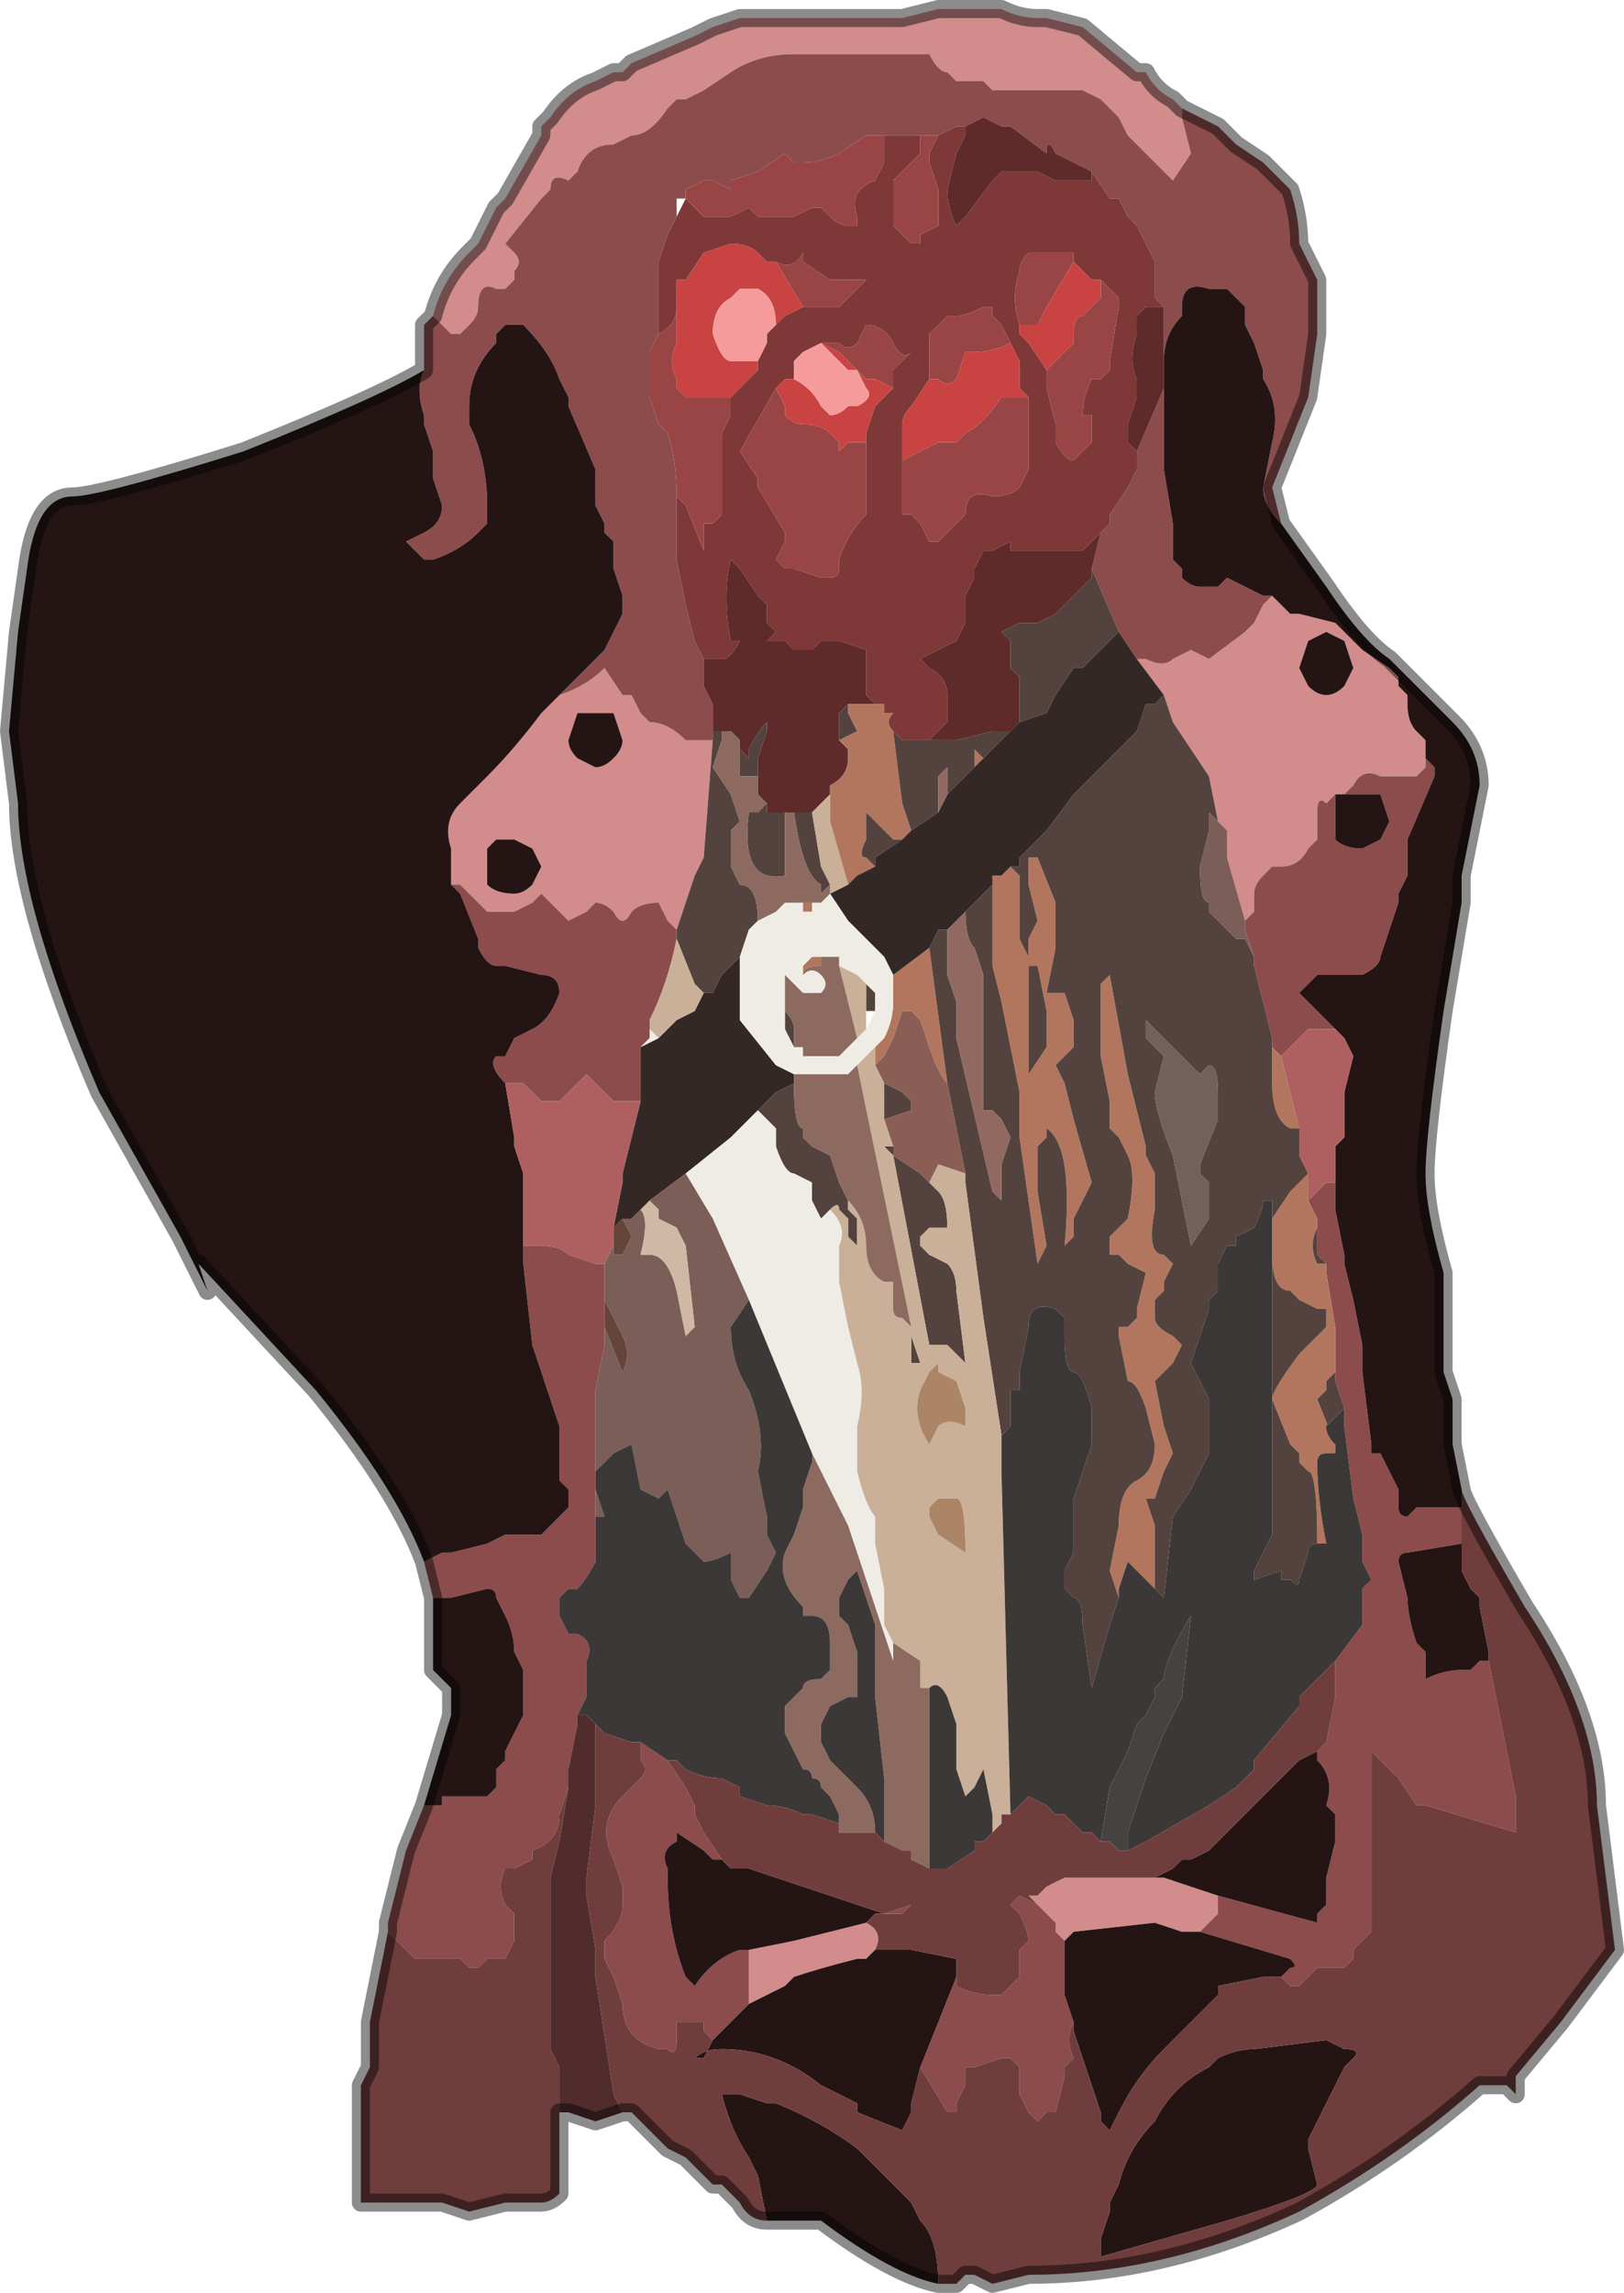 <?xml version="1.0" encoding="UTF-8" standalone="no"?>
<svg xmlns:xlink="http://www.w3.org/1999/xlink" height="12.7px" width="9.0px" xmlns="http://www.w3.org/2000/svg">
  <g transform="matrix(1.0, 0.0, 0.0, 1.0, 4.65, 6.4)">
    <path d="M-2.25 -4.65 Q-2.2 -4.85 -2.05 -5.0 L-2.0 -5.05 -1.9 -5.25 -1.85 -5.3 -1.65 -5.65 -1.65 -5.7 -1.6 -5.75 Q-1.5 -5.9 -1.35 -5.95 L-1.25 -6.0 -1.2 -6.0 -1.15 -6.05 -0.8 -6.2 -0.7 -6.25 -0.55 -6.3 -0.5 -6.3 -0.2 -6.3 -0.1 -6.3 0.1 -6.3 0.15 -6.3 0.35 -6.3 0.55 -6.35 0.85 -6.35 0.9 -6.35 Q1.0 -6.3 1.1 -6.3 L1.15 -6.3 1.35 -6.25 1.65 -6.0 1.7 -6.0 Q1.75 -5.9 1.85 -5.85 L1.9 -5.8 1.9 -5.75 1.95 -5.55 1.85 -5.4 1.85 -5.4 1.75 -5.5 1.6 -5.65 1.55 -5.75 1.45 -5.85 1.35 -5.9 1.35 -5.9 1.2 -5.9 1.15 -5.9 1.05 -5.9 1.0 -5.9 0.85 -5.9 0.8 -5.95 0.75 -5.95 0.65 -5.95 0.6 -6.0 Q0.55 -6.0 0.5 -6.1 L0.3 -6.1 0.25 -6.1 0.2 -6.1 0.0 -6.1 -0.25 -6.1 -0.25 -6.1 Q-0.45 -6.1 -0.6 -6.0 L-0.75 -5.9 -0.85 -5.85 -0.9 -5.85 -0.95 -5.8 Q-1.05 -5.65 -1.15 -5.65 L-1.25 -5.6 Q-1.4 -5.6 -1.45 -5.45 L-1.5 -5.4 Q-1.6 -5.45 -1.6 -5.35 L-1.65 -5.3 -1.85 -5.05 -1.8 -5.0 Q-1.75 -4.95 -1.8 -4.9 L-1.8 -4.85 -1.85 -4.8 -1.9 -4.8 Q-2.0 -4.85 -2.0 -4.7 -2.0 -4.65 -2.05 -4.6 L-2.1 -4.55 -2.15 -4.55 -2.25 -4.65 M2.4 -3.1 L2.5 -3.0 2.55 -3.0 2.75 -2.95 2.9 -2.8 2.9 -2.8 3.05 -2.7 3.1 -2.65 3.1 -2.6 3.15 -2.55 3.15 -2.5 Q3.15 -2.4 3.2 -2.35 L3.25 -2.3 3.25 -2.2 3.25 -2.15 3.2 -2.1 3.15 -2.1 3.1 -2.1 3.0 -2.1 Q2.9 -2.15 2.85 -2.05 L2.8 -2.0 2.75 -2.0 2.7 -1.95 Q2.65 -2.0 2.65 -1.9 L2.65 -1.75 2.6 -1.7 Q2.55 -1.6 2.45 -1.6 L2.4 -1.6 2.35 -1.55 Q2.3 -1.5 2.3 -1.45 L2.3 -1.35 2.25 -1.3 2.25 -1.3 2.15 -1.65 2.15 -1.8 2.1 -1.85 2.05 -2.1 1.95 -2.25 1.85 -2.4 1.8 -2.55 1.65 -2.75 1.7 -2.75 Q1.8 -2.7 1.85 -2.75 L1.95 -2.8 2.05 -2.75 2.05 -2.75 2.25 -2.9 2.3 -2.95 2.35 -3.05 2.4 -3.1 M2.7 -2.9 L2.6 -2.85 2.55 -2.7 2.6 -2.6 Q2.65 -2.55 2.7 -2.55 2.75 -2.55 2.8 -2.6 L2.85 -2.7 2.8 -2.85 2.7 -2.9 M2.1 4.1 L2.1 4.2 2.05 4.25 2.0 4.3 1.95 4.3 1.9 4.3 1.75 4.25 1.3 4.3 1.25 4.35 1.2 4.3 1.2 4.25 1.1 4.15 1.05 4.1 1.1 4.1 1.15 4.05 1.25 4.0 1.45 4.0 1.5 4.0 1.55 4.0 1.65 4.0 1.8 4.0 2.1 4.1 M-0.5 4.4 L-0.5 4.4 -0.25 4.35 -0.05 4.3 0.15 4.25 Q0.25 4.3 0.2 4.4 L0.15 4.45 0.1 4.45 Q-0.1 4.5 -0.25 4.55 L-0.3 4.6 -0.5 4.7 -0.5 4.55 -0.5 4.4 M-1.55 -2.55 L-1.55 -2.55 Q-1.4 -2.6 -1.3 -2.7 L-1.2 -2.55 -1.15 -2.55 -1.1 -2.45 -1.05 -2.4 Q-0.95 -2.4 -0.85 -2.3 L-0.75 -2.3 -0.7 -2.3 -0.75 -1.65 -0.8 -1.55 -0.9 -1.25 -0.9 -1.25 -0.95 -1.3 -1.0 -1.4 Q-1.1 -1.4 -1.15 -1.35 -1.2 -1.25 -1.25 -1.35 -1.3 -1.4 -1.35 -1.4 L-1.4 -1.35 -1.5 -1.3 -1.6 -1.4 -1.65 -1.45 -1.7 -1.4 -1.8 -1.35 -1.9 -1.35 -1.95 -1.35 -2.1 -1.5 -2.15 -1.5 -2.15 -1.7 Q-2.2 -1.85 -2.1 -1.95 L-1.95 -2.1 Q-1.8 -2.25 -1.65 -2.45 L-1.55 -2.55 M-0.7 -2.3 L-0.7 -2.3 M-1.25 -2.45 L-1.35 -2.45 -1.4 -2.45 -1.45 -2.45 -1.5 -2.3 Q-1.5 -2.25 -1.45 -2.2 L-1.35 -2.15 Q-1.3 -2.15 -1.25 -2.2 -1.2 -2.25 -1.2 -2.3 L-1.25 -2.45 M-1.7 -1.7 L-1.8 -1.75 -1.9 -1.75 -1.95 -1.7 -1.95 -1.5 Q-1.9 -1.45 -1.8 -1.45 -1.75 -1.45 -1.7 -1.5 L-1.65 -1.6 -1.7 -1.7" fill="#d28c8c" fill-rule="evenodd" stroke="none"/>
    <path d="M-2.25 -4.65 L-2.15 -4.55 -2.1 -4.55 -2.05 -4.6 Q-2.0 -4.65 -2.0 -4.7 -2.0 -4.85 -1.9 -4.8 L-1.85 -4.8 -1.8 -4.85 -1.8 -4.9 Q-1.75 -4.95 -1.8 -5.0 L-1.85 -5.05 -1.65 -5.3 -1.6 -5.35 Q-1.6 -5.45 -1.5 -5.4 L-1.45 -5.45 Q-1.4 -5.6 -1.25 -5.6 L-1.15 -5.65 Q-1.05 -5.65 -0.95 -5.8 L-0.9 -5.85 -0.85 -5.85 -0.75 -5.9 -0.6 -6.0 Q-0.45 -6.1 -0.25 -6.1 L-0.25 -6.1 0.0 -6.1 0.2 -6.1 0.25 -6.1 0.3 -6.1 0.5 -6.1 Q0.55 -6.0 0.6 -6.0 L0.65 -5.95 0.75 -5.95 0.8 -5.95 0.85 -5.9 1.0 -5.9 1.05 -5.9 1.15 -5.9 1.2 -5.9 1.35 -5.9 1.35 -5.9 1.45 -5.85 1.55 -5.75 1.6 -5.65 1.75 -5.5 1.85 -5.4 1.85 -5.4 1.95 -5.55 1.9 -5.75 1.9 -5.8 2.1 -5.7 2.15 -5.65 2.2 -5.6 2.35 -5.5 2.5 -5.35 Q2.55 -5.2 2.55 -5.05 L2.55 -5.05 2.65 -4.85 2.65 -4.6 2.65 -4.55 2.6 -4.2 2.4 -3.7 2.45 -3.5 Q2.35 -3.6 2.35 -3.7 L2.4 -3.95 Q2.45 -4.15 2.35 -4.3 L2.35 -4.35 2.3 -4.5 2.25 -4.6 2.25 -4.7 2.2 -4.75 2.15 -4.8 2.1 -4.8 2.05 -4.8 Q1.9 -4.85 1.9 -4.7 L1.9 -4.65 Q1.8 -4.55 1.8 -4.4 L1.8 -4.35 Q1.8 -4.25 1.8 -4.1 L1.8 -3.8 1.85 -3.5 1.85 -3.4 1.85 -3.3 1.9 -3.25 1.9 -3.2 Q1.95 -3.15 2.0 -3.15 L2.05 -3.15 2.1 -3.15 2.15 -3.2 2.15 -3.2 2.35 -3.1 2.4 -3.1 2.35 -3.05 2.3 -2.95 2.25 -2.9 2.05 -2.75 2.05 -2.75 1.95 -2.8 1.85 -2.75 Q1.8 -2.7 1.7 -2.75 L1.65 -2.75 1.65 -2.75 1.55 -2.9 1.4 -3.25 1.45 -3.45 1.5 -3.5 1.5 -3.55 1.6 -3.7 1.6 -3.7 1.65 -3.8 1.65 -3.85 1.65 -3.9 1.8 -4.25 1.8 -4.3 Q1.8 -4.55 1.8 -4.7 L1.75 -4.75 1.75 -4.95 1.65 -5.15 1.6 -5.2 1.55 -5.3 1.5 -5.3 1.4 -5.45 1.4 -5.45 1.2 -5.55 Q1.15 -5.65 1.15 -5.55 L0.95 -5.7 0.9 -5.7 0.8 -5.75 0.7 -5.7 0.65 -5.7 0.55 -5.65 0.45 -5.65 0.45 -5.65 0.35 -5.65 0.3 -5.65 0.25 -5.65 0.15 -5.65 0.0 -5.55 Q-0.1 -5.5 -0.2 -5.5 L-0.25 -5.5 -0.3 -5.55 -0.45 -5.45 -0.6 -5.4 -0.6 -5.35 -0.7 -5.4 -0.75 -5.4 -0.85 -5.35 -0.85 -5.3 -0.9 -5.3 -0.9 -5.2 -0.95 -5.1 -1.0 -4.95 -1.0 -4.65 -1.0 -4.55 -1.05 -4.45 -1.05 -4.2 -1.0 -4.05 -0.95 -4.0 Q-0.9 -3.85 -0.9 -3.65 L-0.9 -3.5 -0.9 -3.35 -0.9 -3.3 -0.85 -3.05 -0.8 -2.85 -0.75 -2.75 -0.75 -2.6 -0.7 -2.5 -0.7 -2.3 -0.75 -2.3 -0.85 -2.3 Q-0.95 -2.4 -1.05 -2.4 L-1.1 -2.45 -1.15 -2.55 -1.2 -2.55 -1.3 -2.7 Q-1.4 -2.6 -1.55 -2.55 L-1.55 -2.55 -1.5 -2.6 -1.3 -2.8 -1.25 -2.9 -1.2 -3.0 -1.2 -3.1 -1.25 -3.25 -1.25 -3.4 -1.3 -3.45 -1.3 -3.5 -1.35 -3.6 -1.35 -3.8 -1.5 -4.15 -1.5 -4.2 -1.55 -4.3 Q-1.6 -4.45 -1.75 -4.6 L-1.8 -4.6 -1.85 -4.6 -1.9 -4.55 -1.9 -4.5 Q-2.05 -4.35 -2.05 -4.15 L-2.05 -4.05 Q-1.95 -3.85 -1.95 -3.6 L-1.95 -3.5 -2.0 -3.45 Q-2.1 -3.35 -2.25 -3.3 L-2.3 -3.3 -2.4 -3.4 -2.3 -3.45 Q-2.2 -3.5 -2.2 -3.6 L-2.25 -3.75 -2.25 -3.9 -2.3 -4.05 -2.3 -4.1 Q-2.35 -4.25 -2.3 -4.35 L-2.3 -4.35 -2.3 -4.6 -2.25 -4.65 -2.25 -4.65 M-2.5 4.3 L-2.5 4.25 -2.4 3.85 -2.3 3.6 -2.2 3.6 -2.2 3.55 -2.1 3.55 -1.95 3.55 -1.9 3.5 -1.9 3.4 -1.85 3.35 -1.85 3.3 -1.75 3.1 -1.75 3.0 -1.75 2.85 -1.8 2.75 Q-1.8 2.65 -1.85 2.55 L-1.9 2.45 Q-1.9 2.4 -1.95 2.4 L-1.95 2.4 -2.15 2.45 -2.2 2.45 -2.25 2.45 -2.3 2.25 -2.2 2.2 -2.15 2.2 -1.95 2.15 -1.95 2.15 -1.85 2.1 -1.8 2.1 -1.7 2.1 -1.65 2.1 -1.55 2.0 -1.5 1.95 -1.5 1.85 -1.55 1.8 -1.55 1.75 -1.55 1.5 -1.7 1.05 -1.7 1.05 -1.75 0.6 -1.75 0.5 -1.7 0.5 -1.65 0.5 Q-1.55 0.5 -1.5 0.55 L-1.35 0.6 -1.3 0.6 -1.3 0.75 -1.3 0.95 -1.3 1.05 -1.35 1.3 -1.35 1.75 -1.35 2.0 -1.35 2.25 Q-1.4 2.35 -1.45 2.4 L-1.5 2.4 -1.55 2.45 -1.55 2.55 -1.5 2.65 -1.45 2.65 -1.45 2.65 Q-1.35 2.7 -1.4 2.8 L-1.4 3.0 -1.45 3.1 -1.45 3.15 -1.5 3.4 -1.5 3.5 -1.5 3.5 -1.55 3.65 Q-1.55 3.8 -1.7 3.85 L-1.7 3.9 -1.8 3.95 -1.85 3.95 Q-1.9 4.05 -1.85 4.15 L-1.8 4.2 -1.8 4.35 -1.85 4.45 -1.9 4.45 -1.95 4.45 -2.0 4.5 -2.05 4.5 -2.1 4.45 -2.3 4.45 -2.35 4.45 -2.5 4.3 -2.5 4.3 M3.25 -2.2 L3.3 -2.15 3.3 -2.1 3.15 -1.75 3.15 -1.55 3.1 -1.45 3.1 -1.4 3.0 -1.1 Q3.0 -1.05 2.9 -1.0 L2.75 -1.0 2.7 -1.0 2.65 -1.0 2.55 -0.9 2.7 -0.75 2.75 -0.7 2.75 -0.7 2.7 -0.7 2.6 -0.7 2.55 -0.65 2.5 -0.6 2.45 -0.55 2.4 -0.6 2.4 -0.65 2.3 -1.05 2.3 -1.1 2.25 -1.25 2.25 -1.3 2.3 -1.35 2.3 -1.45 Q2.3 -1.5 2.35 -1.55 L2.4 -1.6 2.45 -1.6 Q2.55 -1.6 2.6 -1.7 L2.65 -1.75 2.65 -1.9 Q2.65 -2.0 2.7 -1.95 L2.75 -2.0 2.75 -1.85 Q2.75 -1.8 2.75 -1.75 2.8 -1.7 2.9 -1.7 L3.0 -1.75 3.05 -1.85 3.0 -2.0 2.9 -2.0 2.8 -2.0 2.85 -2.05 Q2.9 -2.15 3.0 -2.1 L3.1 -2.1 3.15 -2.1 3.2 -2.1 3.25 -2.15 3.25 -2.2 M2.75 0.15 L2.75 0.3 2.8 0.55 2.8 0.6 2.85 0.8 2.9 1.05 2.9 1.2 2.95 1.6 2.95 1.65 3.0 1.65 3.1 1.85 3.1 1.95 Q3.1 2.0 3.15 2.0 L3.2 1.95 3.4 1.95 3.45 1.95 3.45 2.15 3.15 2.2 Q3.1 2.2 3.1 2.25 L3.15 2.45 Q3.15 2.55 3.2 2.7 L3.25 2.75 3.25 2.9 Q3.35 2.85 3.45 2.85 L3.5 2.85 3.55 2.8 3.6 2.8 3.75 3.55 3.75 3.75 3.25 3.6 3.2 3.6 3.1 3.45 3.05 3.4 3.0 3.35 2.95 3.3 Q2.95 3.65 2.95 3.95 L2.95 4.3 2.85 4.4 2.85 4.45 2.8 4.5 2.75 4.5 2.7 4.5 2.65 4.5 2.55 4.6 2.5 4.6 2.45 4.55 2.5 4.5 Q2.55 4.5 2.5 4.45 L2.0 4.3 2.05 4.25 2.1 4.2 2.1 4.1 2.65 4.25 2.65 4.2 2.7 4.15 2.7 4.0 2.75 3.8 2.75 3.65 2.7 3.6 Q2.75 3.45 2.65 3.35 L2.65 3.3 2.7 3.25 2.75 3.0 2.75 2.8 2.9 2.6 2.9 2.4 2.95 2.35 2.9 2.25 2.9 2.1 2.85 1.9 2.8 1.5 2.8 1.4 2.75 1.25 2.75 1.2 2.75 1.1 2.75 1.0 2.75 0.95 2.7 0.65 2.7 0.6 2.65 0.55 2.65 0.35 2.6 0.25 2.7 0.15 2.75 0.15 M0.65 4.55 L0.65 4.6 Q0.75 4.65 0.85 4.65 L0.9 4.65 1.0 4.55 1.0 4.4 1.05 4.35 Q1.05 4.3 1.0 4.2 L0.95 4.15 1.0 4.1 1.1 4.15 1.2 4.25 1.2 4.3 1.25 4.35 1.25 4.4 1.25 4.65 1.3 4.8 Q1.25 4.9 1.3 5.0 L1.25 5.05 1.25 5.1 1.2 5.3 1.15 5.3 1.1 5.35 1.05 5.3 1.0 5.2 1.0 5.05 0.95 5.0 0.9 5.0 0.75 5.05 Q0.75 5.05 0.7 5.05 L0.7 5.15 0.65 5.25 0.65 5.3 0.6 5.3 0.45 5.05 0.65 4.55 M-0.65 3.9 L-0.7 3.9 -0.75 3.85 -0.9 3.75 -0.9 3.8 Q-1.0 3.85 -0.95 3.95 L-0.95 4.0 Q-0.95 4.3 -0.85 4.55 L-0.8 4.6 Q-0.7 4.45 -0.55 4.4 L-0.5 4.4 -0.5 4.55 -0.5 4.7 -0.5 4.7 -0.7 4.9 -0.75 4.85 -0.75 4.8 -0.9 4.8 -0.9 4.9 Q-0.9 5.0 -0.95 4.95 L-1.0 4.95 Q-1.2 4.9 -1.2 4.7 L-1.25 4.55 -1.3 4.45 -1.3 4.35 Q-1.2 4.25 -1.2 4.15 L-1.2 4.05 -1.25 3.9 Q-1.35 3.7 -1.2 3.55 L-1.15 3.5 -1.1 3.45 Q-1.05 3.4 -1.1 3.35 L-1.1 3.25 -1.1 3.25 -0.95 3.35 -0.85 3.5 -0.8 3.6 -0.8 3.65 -0.75 3.75 -0.65 3.9 -0.65 3.9 M0.25 4.2 L0.4 4.15 0.35 4.2 0.3 4.2 0.25 4.2 M1.9 4.3 L1.95 4.3 2.0 4.3 1.9 4.3 M-1.85 -0.4 L-1.85 -0.4 Q-1.95 -0.5 -1.9 -0.55 L-1.85 -0.55 -1.8 -0.65 -1.7 -0.7 Q-1.6 -0.75 -1.55 -0.9 -1.55 -1.0 -1.65 -1.0 L-1.65 -1.0 -1.85 -1.05 -1.9 -1.05 Q-1.95 -1.05 -2.0 -1.15 L-2.0 -1.2 -2.1 -1.45 -2.15 -1.5 -2.1 -1.5 -1.95 -1.35 -1.9 -1.35 -1.8 -1.35 -1.7 -1.4 -1.65 -1.45 -1.6 -1.4 -1.5 -1.3 -1.4 -1.35 -1.35 -1.4 Q-1.3 -1.4 -1.25 -1.35 -1.2 -1.25 -1.15 -1.35 -1.1 -1.4 -1.0 -1.4 L-0.95 -1.3 -0.9 -1.25 -0.9 -1.25 -0.9 -1.2 -0.9 -1.2 Q-0.95 -0.95 -1.05 -0.75 L-1.05 -0.65 -1.1 -0.6 -1.1 -0.45 -1.1 -0.3 -1.2 -0.3 -1.25 -0.3 -1.4 -0.45 -1.55 -0.3 -1.55 -0.3 -1.65 -0.3 -1.75 -0.4 -1.8 -0.4 -1.85 -0.4" fill="#8c4c4c" fill-rule="evenodd" stroke="none"/>
    <path d="M0.45 -5.65 L0.45 -5.55 0.4 -5.5 0.35 -5.45 0.3 -5.4 0.3 -5.3 0.3 -5.15 0.35 -5.1 0.4 -5.05 0.45 -5.05 0.45 -5.0 0.45 -5.1 0.55 -5.15 0.55 -5.1 0.55 -5.35 0.5 -5.5 0.5 -5.55 0.55 -5.65 0.65 -5.7 0.7 -5.7 0.7 -5.65 0.65 -5.55 0.6 -5.35 Q0.6 -5.25 0.65 -5.15 L0.6 -5.1 0.65 -5.15 0.7 -5.2 0.7 -5.2 0.85 -5.4 0.85 -5.4 0.9 -5.45 0.95 -5.45 0.95 -5.45 1.0 -5.45 1.05 -5.45 1.1 -5.45 1.1 -5.45 1.2 -5.4 1.25 -5.4 1.3 -5.4 1.35 -5.4 1.4 -5.4 1.4 -5.45 1.5 -5.3 1.55 -5.3 1.6 -5.2 1.65 -5.15 1.75 -4.95 1.75 -4.75 1.8 -4.7 1.75 -4.7 1.75 -4.7 1.7 -4.7 1.65 -4.65 1.65 -4.55 Q1.6 -4.4 1.65 -4.3 L1.65 -4.2 1.6 -4.05 1.6 -3.95 1.65 -3.9 1.65 -3.85 1.65 -3.8 1.6 -3.7 1.6 -3.7 1.5 -3.55 1.5 -3.5 1.45 -3.45 1.35 -3.35 1.3 -3.35 1.2 -3.35 1.05 -3.35 1.0 -3.35 0.95 -3.35 0.95 -3.4 0.85 -3.35 0.8 -3.35 0.75 -3.25 0.75 -3.2 0.7 -3.1 0.7 -3.05 0.7 -2.95 0.65 -2.85 0.55 -2.8 0.45 -2.75 Q0.5 -2.7 0.5 -2.7 0.6 -2.65 0.6 -2.55 L0.6 -2.45 0.6 -2.4 0.5 -2.3 0.45 -2.3 0.35 -2.3 0.3 -2.35 Q0.25 -2.4 0.3 -2.45 L0.3 -2.45 0.25 -2.45 0.25 -2.5 0.2 -2.5 0.2 -2.5 0.15 -2.55 0.15 -2.8 0.0 -2.85 -0.1 -2.85 -0.15 -2.8 Q-0.15 -2.8 -0.2 -2.8 L-0.25 -2.8 -0.3 -2.85 -0.4 -2.85 -0.4 -2.85 -0.35 -2.9 -0.4 -2.95 -0.4 -3.05 -0.45 -3.1 -0.55 -3.25 -0.6 -3.3 Q-0.65 -3.1 -0.6 -2.85 L-0.55 -2.85 Q-0.6 -2.75 -0.65 -2.75 L-0.7 -2.75 -0.75 -2.75 -0.8 -2.85 -0.85 -3.05 -0.9 -3.3 -0.9 -3.35 -0.9 -3.5 -0.9 -3.65 -0.9 -3.65 -0.85 -3.6 -0.75 -3.35 -0.75 -3.5 -0.7 -3.5 -0.65 -3.55 -0.65 -3.65 -0.65 -3.8 -0.65 -4.0 -0.6 -4.1 -0.6 -4.2 -0.55 -4.25 -0.5 -4.3 -0.45 -4.35 -0.45 -4.4 -0.4 -4.5 -0.4 -4.55 -0.35 -4.6 -0.35 -4.6 -0.3 -4.65 -0.2 -4.7 -0.15 -4.7 -0.1 -4.7 -0.05 -4.7 0.0 -4.7 0.15 -4.85 0.1 -4.85 -0.05 -4.85 -0.2 -4.95 -0.2 -5.0 Q-0.25 -4.9 -0.35 -4.95 L-0.4 -4.95 -0.45 -5.0 Q-0.5 -5.05 -0.6 -5.05 L-0.75 -5.0 -0.85 -4.85 -0.9 -4.85 -0.9 -4.7 Q-0.9 -4.6 -1.0 -4.55 L-1.0 -4.65 -1.0 -4.95 -0.95 -5.1 -0.9 -5.2 -0.85 -5.3 -0.85 -5.3 -0.75 -5.2 -0.6 -5.2 -0.6 -5.2 -0.5 -5.25 -0.45 -5.2 -0.4 -5.2 -0.3 -5.2 -0.25 -5.2 -0.15 -5.25 -0.1 -5.25 -0.05 -5.2 Q0.0 -5.15 0.05 -5.15 L0.1 -5.15 0.1 -5.2 Q0.05 -5.35 0.2 -5.4 L0.25 -5.5 0.25 -5.65 0.3 -5.65 0.35 -5.65 0.45 -5.65 0.45 -5.65 M1.3 -4.95 L1.3 -5.0 1.25 -5.0 1.2 -5.0 1.15 -5.0 1.1 -5.0 1.1 -5.0 1.05 -5.0 Q1.0 -4.95 1.0 -4.9 0.95 -4.75 1.0 -4.6 L1.0 -4.55 1.05 -4.5 1.15 -4.35 1.15 -4.25 1.2 -4.05 1.2 -3.95 Q1.25 -3.85 1.3 -3.85 L1.35 -3.9 1.4 -3.95 1.4 -4.1 1.35 -4.1 Q1.35 -4.2 1.4 -4.3 L1.45 -4.3 1.5 -4.35 1.5 -4.4 1.55 -4.7 1.55 -4.75 1.5 -4.8 1.5 -4.8 1.45 -4.85 1.4 -4.85 1.35 -4.9 1.3 -4.95 M1.05 -4.2 L1.0 -4.25 1.0 -4.3 1.0 -4.4 0.95 -4.5 0.9 -4.6 0.85 -4.65 0.85 -4.7 0.8 -4.7 Q0.7 -4.65 0.65 -4.65 L0.65 -4.65 0.6 -4.65 0.5 -4.55 0.5 -4.5 0.5 -4.3 0.4 -4.15 Q0.35 -4.1 0.35 -4.05 L0.35 -3.85 0.35 -3.55 0.4 -3.55 0.45 -3.5 0.5 -3.4 0.55 -3.4 0.55 -3.4 0.7 -3.55 Q0.7 -3.7 0.85 -3.65 0.95 -3.65 1.0 -3.7 L1.05 -3.8 1.05 -3.95 1.05 -4.2 M-0.1 -4.5 L-0.2 -4.45 -0.25 -4.4 -0.25 -4.3 -0.3 -4.3 -0.35 -4.25 -0.35 -4.25 -0.55 -3.9 -0.45 -3.75 -0.45 -3.7 -0.3 -3.45 -0.3 -3.4 -0.35 -3.3 -0.3 -3.25 -0.25 -3.25 -0.1 -3.2 -0.05 -3.2 Q0.0 -3.2 0.0 -3.25 L0.0 -3.3 Q0.05 -3.45 0.15 -3.55 L0.15 -3.65 0.15 -3.95 0.15 -4.0 0.2 -4.15 0.25 -4.2 0.3 -4.25 0.3 -4.35 0.4 -4.45 Q0.35 -4.4 0.3 -4.5 0.25 -4.6 0.15 -4.6 L0.1 -4.5 Q0.05 -4.45 0.0 -4.5 L-0.1 -4.5 -0.1 -4.5" fill="#7e3838" fill-rule="evenodd" stroke="none"/>
    <path d="M0.55 -5.65 L0.5 -5.55 0.5 -5.5 0.55 -5.35 0.55 -5.1 0.55 -5.15 0.45 -5.1 0.45 -5.0 0.45 -5.05 0.4 -5.05 0.35 -5.1 0.3 -5.15 0.3 -5.3 0.3 -5.4 0.35 -5.45 0.4 -5.5 0.45 -5.55 0.45 -5.65 0.55 -5.65 M0.25 -5.65 L0.25 -5.5 0.2 -5.4 Q0.05 -5.35 0.1 -5.2 L0.1 -5.15 0.05 -5.15 Q0.0 -5.15 -0.05 -5.2 L-0.1 -5.25 -0.15 -5.25 -0.25 -5.2 -0.3 -5.2 -0.4 -5.2 -0.45 -5.2 -0.5 -5.25 -0.6 -5.2 -0.6 -5.2 -0.75 -5.2 -0.85 -5.3 -0.85 -5.3 -0.85 -5.35 -0.75 -5.4 -0.7 -5.4 -0.6 -5.35 -0.6 -5.4 -0.45 -5.45 -0.3 -5.55 -0.25 -5.5 -0.2 -5.5 Q-0.1 -5.5 0.0 -5.55 L0.15 -5.65 0.25 -5.65 M-1.0 -4.55 Q-0.9 -4.6 -0.9 -4.7 L-0.9 -4.85 -0.9 -4.55 Q-0.9 -4.5 -0.9 -4.5 -0.95 -4.4 -0.9 -4.3 L-0.9 -4.25 -0.85 -4.2 -0.8 -4.2 -0.6 -4.2 -0.6 -4.2 -0.6 -4.1 -0.65 -4.0 -0.65 -3.8 -0.65 -3.65 -0.65 -3.55 -0.7 -3.5 -0.75 -3.5 -0.75 -3.35 -0.85 -3.6 -0.9 -3.65 -0.9 -3.65 Q-0.9 -3.85 -0.95 -4.0 L-1.0 -4.05 -1.05 -4.2 -1.05 -4.45 -1.0 -4.55 M-0.35 -4.95 Q-0.25 -4.9 -0.2 -5.0 L-0.2 -4.95 -0.05 -4.85 0.1 -4.85 0.15 -4.85 0.0 -4.7 -0.05 -4.7 -0.1 -4.7 -0.15 -4.7 -0.2 -4.7 -0.2 -4.7 -0.35 -4.95 M1.0 -4.6 Q0.95 -4.75 1.0 -4.9 1.0 -4.95 1.05 -5.0 L1.1 -5.0 1.1 -5.0 1.15 -5.0 1.2 -5.0 1.25 -5.0 1.3 -5.0 1.3 -4.95 1.15 -4.7 1.1 -4.6 1.05 -4.6 1.0 -4.6 M1.45 -4.85 L1.5 -4.8 1.5 -4.8 1.55 -4.75 1.55 -4.7 1.5 -4.4 1.5 -4.35 1.45 -4.3 1.4 -4.3 Q1.35 -4.2 1.35 -4.1 L1.4 -4.1 1.4 -3.95 1.35 -3.9 1.3 -3.85 Q1.25 -3.85 1.2 -3.95 L1.2 -4.05 1.15 -4.25 1.15 -4.35 1.15 -4.35 1.3 -4.5 1.3 -4.55 Q1.3 -4.65 1.35 -4.65 L1.4 -4.7 1.45 -4.75 1.45 -4.85 M1.05 -4.2 L1.05 -3.95 1.05 -3.8 1.0 -3.7 Q0.95 -3.65 0.85 -3.65 0.7 -3.7 0.7 -3.55 L0.55 -3.4 0.55 -3.4 0.5 -3.4 0.45 -3.5 0.4 -3.55 0.35 -3.55 0.35 -3.85 0.45 -3.9 0.55 -3.95 0.65 -3.95 0.7 -4.0 Q0.8 -4.05 0.9 -4.2 L1.0 -4.2 1.05 -4.2 M0.5 -4.3 L0.5 -4.5 0.5 -4.55 0.6 -4.65 0.65 -4.65 0.65 -4.65 Q0.7 -4.65 0.8 -4.7 L0.85 -4.7 0.85 -4.65 0.9 -4.6 0.95 -4.5 Q0.85 -4.45 0.75 -4.45 L0.7 -4.45 0.65 -4.3 Q0.6 -4.25 0.55 -4.3 L0.5 -4.3 0.5 -4.3 M-0.35 -4.25 L-0.3 -4.15 -0.3 -4.1 Q-0.25 -4.05 -0.2 -4.05 -0.1 -4.05 -0.05 -4.0 L0.0 -3.95 0.0 -3.9 0.05 -3.95 0.15 -3.95 0.15 -3.65 0.15 -3.55 Q0.05 -3.45 0.0 -3.3 L0.0 -3.25 Q0.0 -3.2 -0.05 -3.2 L-0.1 -3.2 -0.25 -3.25 -0.3 -3.25 -0.35 -3.3 -0.3 -3.4 -0.3 -3.45 -0.45 -3.7 -0.45 -3.75 -0.55 -3.9 -0.35 -4.25 -0.35 -4.25 M0.3 -4.25 L0.2 -4.3 0.15 -4.3 0.05 -4.4 0.0 -4.45 -0.1 -4.5 0.0 -4.5 Q0.05 -4.45 0.1 -4.5 L0.15 -4.6 Q0.25 -4.6 0.3 -4.5 0.35 -4.4 0.4 -4.45 L0.3 -4.35 0.3 -4.25" fill="#9a4545" fill-rule="evenodd" stroke="none"/>
    <path d="M-0.75 -2.75 L-0.7 -2.75 -0.65 -2.75 Q-0.6 -2.75 -0.55 -2.85 L-0.6 -2.85 Q-0.65 -3.1 -0.6 -3.3 L-0.55 -3.25 -0.45 -3.1 -0.4 -3.05 -0.4 -2.95 -0.35 -2.9 -0.4 -2.85 -0.4 -2.85 -0.3 -2.85 -0.25 -2.8 -0.2 -2.8 Q-0.15 -2.8 -0.15 -2.8 L-0.1 -2.85 0.0 -2.85 0.15 -2.8 0.15 -2.55 0.2 -2.5 0.15 -2.5 0.05 -2.5 0.05 -2.5 0.0 -2.45 0.0 -2.3 0.05 -2.25 0.05 -2.2 Q0.05 -2.1 -0.05 -2.05 L-0.05 -2.0 -0.15 -1.9 -0.25 -1.9 -0.25 -1.9 -0.3 -1.9 -0.3 -1.9 -0.35 -1.9 -0.35 -1.9 -0.4 -1.9 -0.4 -1.95 -0.45 -2.0 -0.45 -2.05 -0.45 -2.15 -0.45 -2.2 -0.4 -2.35 -0.4 -2.35 -0.4 -2.4 Q-0.45 -2.35 -0.5 -2.25 L-0.5 -2.2 -0.55 -2.25 -0.55 -2.3 -0.6 -2.35 -0.65 -2.35 -0.7 -2.35 -0.7 -2.3 -0.7 -2.3 -0.7 -2.5 -0.75 -2.6 -0.75 -2.75 M0.45 -2.3 L0.5 -2.3 0.6 -2.4 0.6 -2.45 0.6 -2.55 Q0.6 -2.65 0.5 -2.7 0.5 -2.7 0.45 -2.75 L0.55 -2.8 0.65 -2.85 0.7 -2.95 0.7 -3.05 0.7 -3.1 0.75 -3.2 0.75 -3.25 0.8 -3.35 0.85 -3.35 0.95 -3.4 0.95 -3.35 1.0 -3.35 1.05 -3.35 1.2 -3.35 1.3 -3.35 1.35 -3.35 1.45 -3.45 1.4 -3.25 1.4 -3.2 1.35 -3.15 1.3 -3.1 1.2 -3.0 1.1 -2.95 1.05 -2.95 1.0 -2.95 0.9 -2.9 0.9 -2.9 0.95 -2.85 0.95 -2.8 0.95 -2.7 1.0 -2.65 1.0 -2.4 0.95 -2.35 0.95 -2.35 0.85 -2.35 0.65 -2.3 0.6 -2.3 0.45 -2.3 M1.65 -3.85 L1.65 -3.9 1.6 -3.95 1.6 -4.05 1.65 -4.2 1.65 -4.3 Q1.6 -4.4 1.65 -4.55 L1.65 -4.65 1.7 -4.7 1.75 -4.7 1.75 -4.7 1.8 -4.7 Q1.8 -4.55 1.8 -4.3 L1.8 -4.25 1.65 -3.9 1.65 -3.85 M1.4 -5.45 L1.4 -5.4 1.35 -5.4 1.3 -5.4 1.25 -5.4 1.2 -5.4 1.1 -5.45 1.1 -5.45 1.05 -5.45 1.0 -5.45 0.95 -5.45 0.95 -5.45 0.9 -5.45 0.85 -5.4 0.85 -5.4 0.7 -5.2 0.7 -5.2 0.65 -5.15 0.6 -5.1 0.65 -5.15 Q0.6 -5.25 0.6 -5.35 L0.65 -5.55 0.7 -5.65 0.7 -5.7 0.8 -5.75 0.9 -5.7 0.95 -5.7 1.15 -5.55 Q1.15 -5.65 1.2 -5.55 L1.4 -5.45 1.4 -5.45 M1.05 -2.95 L1.05 -2.95 M-0.7 -2.3 L-0.7 -2.3" fill="#5f2a2a" fill-rule="evenodd" stroke="none"/>
    <path d="M2.45 -3.5 L2.7 -3.15 Q2.9 -2.85 3.05 -2.75 L3.4 -2.4 Q3.55 -2.25 3.55 -2.05 L3.45 -1.55 3.45 -1.4 3.4 -1.1 3.35 -0.8 Q3.25 -0.1 3.25 0.1 3.25 0.3 3.35 0.65 L3.35 0.95 Q3.35 1.05 3.35 1.15 L3.35 1.2 3.4 1.35 3.4 1.6 3.45 1.85 3.45 1.95 3.4 1.95 3.2 1.95 3.15 2.0 Q3.1 2.0 3.1 1.95 L3.1 1.85 3.0 1.65 2.95 1.65 2.95 1.6 2.9 1.2 2.9 1.05 2.85 0.8 2.8 0.6 2.8 0.55 2.75 0.3 2.75 0.15 2.75 -0.05 2.8 -0.1 2.8 -0.2 2.8 -0.35 2.85 -0.55 2.8 -0.65 2.75 -0.7 2.75 -0.7 2.7 -0.75 2.55 -0.9 2.65 -1.0 2.7 -1.0 2.75 -1.0 2.9 -1.0 Q3.0 -1.05 3.0 -1.1 L3.1 -1.4 3.1 -1.45 3.15 -1.55 3.15 -1.75 3.3 -2.1 3.3 -2.15 3.25 -2.2 3.25 -2.3 3.2 -2.35 Q3.15 -2.4 3.15 -2.5 L3.15 -2.55 3.1 -2.6 3.1 -2.65 3.05 -2.7 2.9 -2.8 2.9 -2.8 2.75 -2.95 2.55 -3.0 2.5 -3.0 2.4 -3.1 2.35 -3.1 2.15 -3.2 2.15 -3.2 2.1 -3.15 2.05 -3.15 2.0 -3.15 Q1.95 -3.15 1.9 -3.2 L1.9 -3.25 1.85 -3.3 1.85 -3.4 1.85 -3.5 1.8 -3.8 1.8 -4.1 Q1.8 -4.25 1.8 -4.35 L1.8 -4.4 Q1.8 -4.55 1.9 -4.65 L1.9 -4.7 Q1.9 -4.85 2.05 -4.8 L2.1 -4.8 2.15 -4.8 2.2 -4.75 2.25 -4.7 2.25 -4.6 2.3 -4.5 2.35 -4.35 2.35 -4.3 Q2.45 -4.15 2.4 -3.95 L2.35 -3.7 Q2.35 -3.6 2.45 -3.5 M0.55 6.25 Q0.3 6.2 -0.1 5.9 L-0.1 5.9 -0.15 5.9 -0.35 5.9 -0.4 5.9 -0.45 5.65 -0.5 5.55 Q-0.6 5.4 -0.65 5.2 L-0.6 5.2 -0.55 5.2 -0.4 5.25 -0.35 5.25 Q-0.1 5.35 0.1 5.5 L0.35 5.75 0.4 5.8 0.45 5.9 Q0.55 6.0 0.55 6.25 M-2.3 3.6 L-2.15 3.1 -2.15 2.95 -2.25 2.85 -2.25 2.7 -2.25 2.45 -2.2 2.45 -2.15 2.45 -1.95 2.4 -1.95 2.4 Q-1.9 2.4 -1.9 2.45 L-1.85 2.55 Q-1.8 2.65 -1.8 2.75 L-1.75 2.85 -1.75 3.0 -1.75 3.1 -1.85 3.3 -1.85 3.35 -1.9 3.4 -1.9 3.5 -1.95 3.55 -2.1 3.55 -2.2 3.55 -2.2 3.6 -2.3 3.6 M-2.3 2.25 Q-2.45 1.85 -2.9 1.3 L-3.55 0.6 -3.5 0.75 -3.65 0.45 -4.1 -0.35 Q-4.55 -1.4 -4.55 -1.95 L-4.6 -2.35 -4.55 -2.9 -4.5 -3.25 Q-4.45 -3.65 -4.25 -3.65 -4.1 -3.65 -3.3 -3.9 -2.55 -4.2 -2.3 -4.35 L-2.3 -4.35 Q-2.35 -4.25 -2.3 -4.1 L-2.3 -4.05 -2.25 -3.9 -2.25 -3.75 -2.2 -3.6 Q-2.2 -3.5 -2.3 -3.45 L-2.4 -3.4 -2.3 -3.3 -2.25 -3.3 Q-2.1 -3.35 -2.0 -3.45 L-1.95 -3.5 -1.95 -3.6 Q-1.95 -3.85 -2.05 -4.05 L-2.05 -4.15 Q-2.05 -4.35 -1.9 -4.5 L-1.9 -4.55 -1.85 -4.6 -1.8 -4.6 -1.75 -4.6 Q-1.6 -4.45 -1.55 -4.3 L-1.5 -4.2 -1.5 -4.15 -1.35 -3.8 -1.35 -3.6 -1.3 -3.5 -1.3 -3.45 -1.25 -3.4 -1.25 -3.25 -1.2 -3.1 -1.2 -3.0 -1.25 -2.9 -1.3 -2.8 -1.5 -2.6 -1.55 -2.55 -1.65 -2.45 Q-1.8 -2.25 -1.95 -2.1 L-2.1 -1.95 Q-2.2 -1.85 -2.15 -1.7 L-2.15 -1.5 -2.1 -1.45 -2.0 -1.2 -2.0 -1.15 Q-1.95 -1.05 -1.9 -1.05 L-1.85 -1.05 -1.65 -1.0 -1.65 -1.0 Q-1.55 -1.0 -1.55 -0.9 -1.6 -0.75 -1.7 -0.7 L-1.8 -0.65 -1.85 -0.55 -1.9 -0.55 Q-1.95 -0.5 -1.85 -0.4 L-1.85 -0.4 -1.85 -0.4 -1.8 -0.1 -1.8 -0.05 -1.75 0.1 -1.75 0.15 -1.75 0.5 -1.75 0.6 -1.7 1.05 -1.7 1.05 -1.55 1.5 -1.55 1.75 -1.55 1.8 -1.5 1.85 -1.5 1.95 -1.55 2.0 -1.65 2.1 -1.7 2.1 -1.8 2.1 -1.85 2.1 -1.95 2.15 -1.95 2.15 -2.15 2.2 -2.2 2.2 -2.3 2.25 M2.75 -2.0 L2.8 -2.0 2.9 -2.0 3.0 -2.0 3.05 -1.85 3.0 -1.75 2.9 -1.7 Q2.8 -1.7 2.75 -1.75 2.75 -1.8 2.75 -1.85 L2.75 -2.0 M2.7 -2.9 L2.8 -2.85 2.85 -2.7 2.8 -2.6 Q2.75 -2.55 2.7 -2.55 2.65 -2.55 2.6 -2.6 L2.55 -2.7 2.6 -2.85 2.7 -2.9 M2.65 3.3 L2.65 3.35 Q2.75 3.45 2.7 3.6 L2.75 3.65 2.75 3.8 2.7 4.0 2.7 4.15 2.65 4.2 2.65 4.25 2.1 4.1 1.8 4.0 1.75 4.0 1.85 3.95 1.9 3.9 1.95 3.9 2.05 3.85 2.4 3.5 2.55 3.35 2.65 3.3 M2.0 4.3 L2.5 4.45 Q2.55 4.5 2.5 4.5 L2.45 4.55 2.35 4.55 2.1 4.6 2.1 4.65 2.05 4.7 2.0 4.75 1.85 4.9 1.8 4.95 Q1.65 5.1 1.55 5.3 L1.5 5.4 1.45 5.35 1.45 5.3 1.4 5.15 1.3 4.85 1.3 4.8 1.25 4.65 1.25 4.4 1.25 4.35 1.3 4.3 1.75 4.25 1.9 4.3 2.0 4.3 M3.6 2.8 L3.55 2.8 3.5 2.85 3.45 2.85 Q3.35 2.85 3.25 2.9 L3.25 2.75 3.2 2.7 Q3.15 2.55 3.15 2.45 L3.1 2.25 Q3.1 2.2 3.15 2.2 L3.45 2.15 3.45 2.3 3.5 2.4 3.55 2.45 3.55 2.5 3.6 2.75 3.6 2.8 M0.25 4.2 L0.2 4.2 0.15 4.25 -0.05 4.3 -0.25 4.35 -0.5 4.4 -0.5 4.4 -0.55 4.4 Q-0.7 4.45 -0.8 4.6 L-0.85 4.55 Q-0.95 4.3 -0.95 4.0 L-0.95 3.95 Q-1.0 3.85 -0.9 3.8 L-0.9 3.75 -0.75 3.85 -0.7 3.9 -0.65 3.9 -0.65 3.9 -0.6 3.95 -0.5 3.95 0.25 4.2 M0.15 4.45 L0.2 4.4 0.35 4.4 0.4 4.4 0.65 4.45 0.65 4.55 0.45 5.05 0.4 5.25 0.4 5.3 0.35 5.4 0.1 5.3 0.1 5.25 -0.1 5.15 Q-0.35 4.95 -0.65 4.95 -0.75 4.95 -0.8 5.0 L-0.75 5.0 -0.7 4.9 -0.7 4.9 -0.5 4.7 -0.5 4.7 -0.3 4.6 -0.25 4.55 Q-0.1 4.5 0.1 4.45 L0.15 4.45 M2.8 4.95 Q2.9 4.95 2.85 5.0 L2.8 5.05 2.6 5.45 2.6 5.5 2.65 5.7 Q2.65 5.75 2.15 5.9 L1.45 6.1 1.45 6.0 1.5 5.85 1.5 5.8 1.55 5.7 Q1.6 5.5 1.75 5.35 1.85 5.15 2.05 5.05 L2.1 5.0 Q2.2 4.95 2.3 4.95 L2.7 4.9 2.8 4.95 M-1.7 -1.7 L-1.65 -1.6 -1.7 -1.5 Q-1.75 -1.45 -1.8 -1.45 -1.9 -1.45 -1.95 -1.5 L-1.95 -1.7 -1.9 -1.75 -1.8 -1.75 -1.7 -1.7 M-1.25 -2.45 L-1.2 -2.3 Q-1.2 -2.25 -1.25 -2.2 -1.3 -2.15 -1.35 -2.15 L-1.45 -2.2 Q-1.5 -2.25 -1.5 -2.3 L-1.45 -2.45 -1.4 -2.45 -1.35 -2.45 -1.25 -2.45" fill="#251414" fill-rule="evenodd" stroke="none"/>
    <path d="M-0.9 -4.85 L-0.85 -4.85 -0.75 -5.0 -0.6 -5.05 Q-0.5 -5.05 -0.45 -5.0 L-0.4 -4.95 -0.35 -4.95 -0.2 -4.7 -0.2 -4.7 -0.3 -4.65 -0.35 -4.6 Q-0.35 -4.75 -0.45 -4.8 L-0.55 -4.8 -0.6 -4.75 Q-0.7 -4.7 -0.7 -4.55 -0.65 -4.4 -0.6 -4.4 L-0.45 -4.4 -0.45 -4.4 -0.45 -4.35 -0.5 -4.3 -0.55 -4.25 -0.6 -4.2 -0.6 -4.2 -0.8 -4.2 -0.85 -4.2 -0.9 -4.25 -0.9 -4.3 Q-0.95 -4.4 -0.9 -4.5 -0.9 -4.5 -0.9 -4.55 L-0.9 -4.85 M1.0 -4.6 L1.05 -4.6 1.1 -4.6 1.15 -4.7 1.3 -4.95 1.35 -4.9 1.4 -4.85 1.45 -4.85 1.45 -4.75 1.4 -4.7 1.35 -4.65 Q1.3 -4.65 1.3 -4.55 L1.3 -4.5 1.15 -4.35 1.15 -4.35 1.05 -4.5 1.0 -4.55 1.0 -4.6 M0.95 -4.5 L1.0 -4.4 1.0 -4.3 1.0 -4.25 1.05 -4.2 1.0 -4.2 0.9 -4.2 Q0.8 -4.05 0.7 -4.0 L0.65 -3.95 0.55 -3.95 0.45 -3.9 0.35 -3.85 0.35 -4.05 Q0.35 -4.1 0.4 -4.15 L0.5 -4.3 0.5 -4.3 0.55 -4.3 Q0.6 -4.25 0.65 -4.3 L0.7 -4.45 0.75 -4.45 Q0.85 -4.45 0.95 -4.5 M-0.25 -4.3 Q-0.15 -4.25 -0.1 -4.15 L-0.05 -4.1 Q0.0 -4.1 0.05 -4.15 L0.1 -4.15 Q0.2 -4.2 0.15 -4.25 L0.1 -4.35 0.05 -4.35 -0.05 -4.45 -0.1 -4.5 0.0 -4.45 0.05 -4.4 0.15 -4.3 0.2 -4.3 0.3 -4.25 0.25 -4.2 0.2 -4.15 0.15 -4.0 0.15 -3.95 0.05 -3.95 0.0 -3.9 0.0 -3.95 -0.05 -4.0 Q-0.1 -4.05 -0.2 -4.05 -0.25 -4.05 -0.3 -4.1 L-0.3 -4.15 -0.35 -4.25 -0.3 -4.3 -0.25 -4.3 M-0.1 -4.5 L-0.1 -4.5" fill="#c94343" fill-rule="evenodd" stroke="none"/>
    <path d="M-0.35 -4.6 L-0.35 -4.6 -0.4 -4.55 -0.4 -4.5 -0.45 -4.4 -0.45 -4.4 -0.6 -4.4 Q-0.65 -4.4 -0.7 -4.55 -0.7 -4.7 -0.6 -4.75 L-0.55 -4.8 -0.45 -4.8 Q-0.35 -4.75 -0.35 -4.6 M-0.1 -4.5 L-0.05 -4.45 0.05 -4.35 0.1 -4.35 0.15 -4.25 Q0.2 -4.2 0.1 -4.15 L0.05 -4.15 Q0.0 -4.1 -0.05 -4.1 L-0.1 -4.15 Q-0.15 -4.25 -0.25 -4.3 L-0.25 -4.4 -0.2 -4.45 -0.1 -4.5" fill="#f59b9b" fill-rule="evenodd" stroke="none"/>
    <path d="M0.2 -2.5 L0.2 -2.5 0.25 -2.5 0.25 -2.45 0.3 -2.45 0.3 -2.45 Q0.25 -2.4 0.3 -2.35 L0.35 -1.95 0.4 -1.8 0.35 -1.75 0.35 -1.75 0.3 -1.75 0.25 -1.8 0.2 -1.85 0.15 -1.9 0.15 -1.75 Q0.1 -1.65 0.15 -1.65 L0.2 -1.6 0.1 -1.55 0.05 -1.5 -0.05 -1.85 -0.05 -2.0 -0.05 -2.05 Q0.05 -2.1 0.05 -2.2 L0.05 -2.25 0.0 -2.3 0.1 -2.35 0.05 -2.45 0.05 -2.5 0.05 -2.5 0.15 -2.5 0.2 -2.5 M0.8 -2.2 L0.75 -2.15 0.75 -2.25 0.8 -2.2 M0.3 -1.0 L0.5 -1.15 0.6 -0.4 Q0.55 -0.45 0.5 -0.6 L0.45 -0.75 0.4 -0.8 0.35 -0.8 0.3 -0.65 0.25 -0.55 0.2 -0.5 0.2 -0.6 0.25 -0.65 Q0.3 -0.75 0.3 -0.85 L0.3 -0.9 0.3 -1.0 M0.9 -1.55 L0.9 -1.55 0.9 -1.55 0.95 -1.6 0.95 -1.6 1.0 -1.55 1.0 -1.2 1.05 -1.1 1.05 -1.2 1.1 -1.3 1.05 -1.5 1.05 -1.65 1.1 -1.65 1.2 -1.4 1.2 -1.15 1.15 -0.9 1.25 -0.9 1.3 -0.75 1.3 -0.6 1.25 -0.55 1.2 -0.5 1.25 -0.4 1.3 -0.2 1.4 0.15 1.3 0.35 1.3 0.45 1.25 0.5 Q1.3 -0.05 1.15 -0.15 L1.15 -0.1 1.1 -0.05 1.1 0.2 1.15 0.5 1.1 0.6 1.0 -0.1 1.0 -0.35 0.9 -0.85 0.85 -1.05 0.85 -1.5 0.85 -1.55 0.9 -1.55 M-0.1 -1.1 L-0.1 -1.05 Q-0.2 -1.05 -0.2 -1.0 L-0.2 -1.05 -0.15 -1.1 -0.1 -1.1 M1.55 2.45 L1.5 2.3 1.55 2.05 Q1.55 1.85 1.65 1.8 1.75 1.75 1.75 1.6 L1.7 1.4 Q1.65 1.25 1.6 1.25 L1.55 1.0 Q1.55 0.95 1.55 0.95 L1.6 0.95 1.65 0.9 1.65 0.85 1.7 0.65 1.6 0.6 1.55 0.55 1.5 0.55 1.5 0.45 1.55 0.4 1.6 0.35 Q1.65 0.1 1.6 0.0 L1.55 -0.1 1.5 -0.15 1.5 -0.3 1.45 -0.55 Q1.45 -0.65 1.45 -0.85 L1.45 -0.95 1.5 -1.0 1.6 -0.45 1.7 -0.05 1.7 0.0 1.75 0.1 1.75 0.3 Q1.7 0.55 1.8 0.55 L1.85 0.6 1.8 0.7 1.8 0.75 1.75 0.8 1.75 0.9 Q1.75 0.95 1.85 1.0 L1.9 1.05 1.85 1.15 1.75 1.25 1.8 1.5 1.85 1.65 1.8 1.75 1.75 1.9 Q1.75 1.95 1.75 1.9 1.7 1.9 1.7 1.9 L1.75 2.05 1.75 2.4 1.6 2.25 1.55 2.4 1.55 2.45 M2.4 0.35 L2.5 0.2 2.6 0.1 2.6 0.25 2.65 0.35 2.65 0.4 Q2.6 0.5 2.65 0.6 L2.7 0.6 2.7 0.65 2.75 0.95 2.75 1.0 2.75 1.1 2.75 1.2 2.7 1.25 2.7 1.3 2.65 1.35 2.75 1.6 2.75 1.65 2.7 1.65 Q2.65 1.65 2.65 1.7 2.65 1.9 2.7 2.15 L2.65 2.15 Q2.65 1.75 2.6 1.75 L2.55 1.7 2.55 1.65 2.5 1.6 2.4 1.35 Q2.4 1.3 2.55 1.1 L2.7 0.95 2.7 0.85 2.65 0.85 2.55 0.8 2.5 0.75 Q2.4 0.75 2.4 0.55 L2.4 0.35 M2.55 -0.15 L2.5 -0.15 Q2.4 -0.2 2.4 -0.4 L2.4 -0.6 2.4 -0.6 2.45 -0.55 2.55 -0.15 M1.05 -1.05 L1.05 -1.05 1.05 -0.45 1.15 -0.6 1.15 -0.8 1.1 -1.05 1.05 -1.05 M-0.2 -1.4 L-0.15 -1.4 -0.15 -1.4 -0.15 -1.35 -0.2 -1.35 -0.2 -1.4" fill="#b2765f" fill-rule="evenodd" stroke="none"/>
    <path d="M0.3 -2.35 L0.35 -2.3 0.45 -2.3 0.6 -2.3 0.65 -2.3 0.85 -2.35 0.95 -2.35 0.8 -2.2 0.75 -2.25 0.75 -2.15 0.65 -2.05 0.6 -2.0 0.6 -2.15 0.55 -2.1 0.55 -1.9 0.4 -1.8 0.35 -1.95 0.3 -2.35 M1.8 -2.55 L1.85 -2.4 1.95 -2.25 2.05 -2.1 2.1 -1.85 2.1 -1.85 2.05 -1.9 2.05 -1.8 2.0 -1.6 Q2.0 -1.4 2.05 -1.4 L2.05 -1.35 2.1 -1.3 2.2 -1.2 2.25 -1.2 2.3 -1.1 2.3 -1.05 2.4 -0.65 2.4 -0.6 2.4 -0.6 2.4 -0.4 Q2.4 -0.2 2.5 -0.15 L2.55 -0.15 2.55 -0.15 2.55 0.0 2.6 0.1 2.5 0.2 2.4 0.35 2.4 0.25 2.35 0.25 Q2.35 0.3 2.3 0.4 L2.2 0.45 2.2 0.5 2.15 0.5 2.1 0.6 2.1 0.75 2.05 0.8 2.05 0.85 1.95 1.15 2.05 1.35 2.05 1.65 1.95 1.85 1.85 2.0 1.8 2.45 1.75 2.4 1.75 2.05 1.7 1.9 Q1.7 1.9 1.75 1.9 1.75 1.95 1.75 1.9 L1.8 1.75 1.85 1.65 1.8 1.5 1.75 1.25 1.85 1.15 1.9 1.05 1.85 1.0 Q1.75 0.95 1.75 0.9 L1.75 0.8 1.8 0.75 1.8 0.7 1.85 0.6 1.8 0.55 Q1.7 0.55 1.75 0.3 L1.75 0.1 1.7 0.0 1.7 -0.05 1.6 -0.45 1.5 -1.0 1.45 -0.95 1.45 -0.85 Q1.45 -0.65 1.45 -0.55 L1.5 -0.3 1.5 -0.15 1.55 -0.1 1.6 0.0 Q1.65 0.1 1.6 0.35 L1.55 0.4 1.5 0.45 1.5 0.55 1.55 0.55 1.6 0.6 1.7 0.65 1.65 0.85 1.65 0.9 1.6 0.95 1.55 0.95 Q1.55 0.95 1.55 1.0 L1.6 1.25 Q1.65 1.25 1.7 1.4 L1.75 1.6 Q1.75 1.75 1.65 1.8 1.55 1.85 1.55 2.05 L1.5 2.3 1.55 2.45 1.5 2.6 1.4 2.95 1.35 2.6 Q1.35 2.45 1.3 2.45 L1.25 2.4 1.25 2.3 1.3 2.2 1.3 2.0 1.3 1.9 1.35 1.75 1.4 1.6 1.4 1.4 Q1.35 1.2 1.3 1.2 1.25 1.2 1.25 1.0 L1.25 0.9 1.2 0.85 Q1.05 0.8 1.05 0.95 L1.0 1.2 1.0 1.3 0.95 1.3 0.95 1.5 0.9 1.55 0.8 0.9 0.7 0.15 0.7 0.1 0.6 -0.4 0.5 -1.15 0.55 -1.25 0.6 -1.25 0.6 -1.0 0.65 -0.85 0.65 -0.65 0.85 0.2 0.9 0.25 0.9 0.05 0.95 -0.1 0.9 -0.2 0.85 -0.25 Q0.8 -0.25 0.8 -0.25 L0.8 -0.45 0.8 -0.9 0.8 -1.0 0.75 -1.15 Q0.7 -1.2 0.7 -1.35 L0.8 -1.45 0.85 -1.5 0.85 -1.5 0.85 -1.55 0.85 -1.5 0.85 -1.05 0.9 -0.85 1.0 -0.35 1.0 -0.1 1.1 0.6 1.15 0.5 1.1 0.2 1.1 -0.05 1.15 -0.1 1.15 -0.15 Q1.3 -0.05 1.25 0.5 L1.3 0.45 1.3 0.35 1.4 0.15 1.3 -0.2 1.25 -0.4 1.2 -0.5 1.25 -0.55 1.3 -0.6 1.3 -0.75 1.25 -0.9 1.15 -0.9 1.2 -1.15 1.2 -1.4 1.1 -1.65 1.05 -1.65 1.05 -1.5 1.1 -1.3 1.05 -1.2 1.05 -1.1 1.0 -1.2 1.0 -1.55 0.95 -1.6 1.0 -1.6 1.0 -1.65 1.15 -1.8 1.15 -1.8 1.3 -2.0 1.4 -2.1 1.45 -2.15 1.6 -2.3 1.6 -2.3 1.65 -2.35 1.7 -2.5 1.75 -2.5 1.8 -2.55 M1.0 -2.4 L1.0 -2.65 0.95 -2.7 0.95 -2.8 0.95 -2.85 0.9 -2.9 0.9 -2.9 1.0 -2.95 1.05 -2.95 1.05 -2.95 1.1 -2.95 1.2 -3.0 1.3 -3.1 1.35 -3.15 1.4 -3.2 1.4 -3.25 1.55 -2.9 1.5 -2.85 1.35 -2.7 1.3 -2.7 1.2 -2.55 1.15 -2.45 1.0 -2.4 M1.05 -2.95 L1.05 -2.95 M0.35 -1.75 L0.2 -1.65 0.2 -1.6 0.15 -1.65 Q0.1 -1.65 0.15 -1.75 L0.15 -1.9 0.2 -1.85 0.25 -1.8 0.3 -1.75 0.35 -1.75 M0.3 -1.0 L0.3 -1.0 0.3 -0.9 0.3 -1.0 M0.05 -2.5 L0.05 -2.45 0.1 -2.35 0.0 -2.3 0.0 -2.45 0.05 -2.5 M0.15 -0.8 L0.15 -0.95 0.2 -0.9 0.2 -0.85 0.2 -0.8 0.15 -0.8 M-0.3 -0.8 L-0.3 -0.8 Q-0.25 -0.75 -0.25 -0.7 L-0.25 -0.6 -0.3 -0.7 -0.3 -0.8 M0.25 -0.4 L0.35 -0.35 0.4 -0.3 0.4 -0.25 0.25 -0.2 0.25 -0.4 M0.3 -0.05 L0.3 0.0 0.45 0.1 0.5 0.15 0.55 0.2 Q0.6 0.25 0.6 0.4 L0.55 0.4 0.5 0.4 0.45 0.45 0.45 0.5 0.5 0.55 0.6 0.6 Q0.65 0.65 0.65 0.75 L0.7 1.15 0.6 1.05 0.55 1.05 Q0.5 1.05 0.5 1.05 L0.3 0.0 0.25 -0.05 0.3 -0.05 M0.05 0.25 L0.05 0.3 0.1 0.35 0.1 0.5 0.05 0.45 0.05 0.35 0.0 0.3 Q0.0 0.25 -0.05 0.3 L-0.05 0.3 -0.1 0.35 -0.15 0.25 -0.15 0.15 -0.25 0.1 Q-0.3 0.1 -0.35 -0.05 L-0.35 -0.15 -0.4 -0.2 -0.45 -0.25 -0.35 -0.35 -0.25 -0.4 Q-0.25 -0.15 -0.2 -0.15 L-0.2 -0.1 -0.15 -0.05 -0.05 0.0 0.0 0.15 0.05 0.25 M1.8 -0.65 L1.8 -0.65 1.7 -0.75 1.7 -0.65 1.75 -0.6 1.8 -0.55 1.75 -0.35 Q1.75 -0.25 1.85 0.0 L1.95 0.5 2.05 0.35 2.05 0.3 2.05 0.15 2.0 0.1 2.0 0.05 2.1 -0.2 2.1 -0.35 Q2.1 -0.5 2.05 -0.5 L2.0 -0.45 1.95 -0.5 1.85 -0.6 1.8 -0.65 M1.05 -1.05 L1.1 -1.05 1.15 -0.8 1.15 -0.6 1.05 -0.45 1.05 -1.05 1.05 -1.05 M2.65 0.35 L2.65 0.55 2.7 0.6 2.65 0.6 Q2.6 0.5 2.65 0.4 L2.65 0.35 M2.75 1.2 L2.75 1.25 2.8 1.4 2.7 1.5 Q2.7 1.55 2.75 1.6 L2.65 1.35 2.7 1.3 2.7 1.25 2.75 1.2 M2.4 0.55 Q2.4 0.75 2.5 0.75 L2.55 0.8 2.65 0.85 2.7 0.85 2.7 0.95 2.55 1.1 Q2.4 1.3 2.4 1.35 L2.5 1.6 2.55 1.65 2.55 1.7 2.6 1.75 Q2.65 1.75 2.65 2.15 2.6 2.15 2.6 2.2 L2.55 2.35 Q2.55 2.4 2.5 2.35 2.45 2.35 2.45 2.35 L2.45 2.3 2.3 2.35 2.3 2.3 2.4 2.1 2.4 1.2 2.4 0.55 M0.4 1.15 L0.4 1.0 0.45 1.15 0.4 1.15 M-0.9 -1.25 L-0.8 -1.55 -0.75 -1.65 -0.7 -2.3 -0.7 -2.3 -0.7 -2.35 -0.65 -2.35 -0.65 -2.3 -0.7 -2.15 -0.6 -2.0 -0.55 -1.85 -0.6 -1.8 -0.6 -1.6 -0.55 -1.5 Q-0.45 -1.5 -0.45 -1.3 L-0.5 -1.25 -0.55 -1.1 -0.55 -1.1 -0.65 -1.0 -0.7 -0.9 -0.75 -0.9 -0.8 -0.95 -0.9 -1.2 -0.9 -1.25 M-0.55 -2.25 L-0.5 -2.2 -0.5 -2.25 Q-0.45 -2.35 -0.4 -2.4 L-0.4 -2.35 -0.4 -2.35 -0.45 -2.2 -0.45 -2.15 -0.45 -2.1 -0.55 -2.1 -0.55 -2.25 M-0.4 -1.95 L-0.4 -1.9 -0.35 -1.9 -0.35 -1.9 -0.3 -1.9 -0.3 -1.55 Q-0.55 -1.5 -0.5 -1.9 L-0.45 -1.9 -0.4 -1.95 M-0.25 -1.9 L-0.15 -1.9 -0.1 -1.6 -0.05 -1.5 -0.05 -1.5 -0.1 -1.45 -0.1 -1.5 Q-0.2 -1.55 -0.25 -1.9" fill="#53423d" fill-rule="evenodd" stroke="none"/>
    <path d="M1.05 -2.95 L1.1 -2.95 1.05 -2.95 1.05 -2.95 1.05 -2.95" fill="#c39779" fill-rule="evenodd" stroke="none"/>
    <path d="M1.65 -2.75 L1.8 -2.55 1.75 -2.5 1.7 -2.5 1.65 -2.35 1.6 -2.3 1.6 -2.3 1.45 -2.15 1.4 -2.1 1.3 -2.0 1.15 -1.8 1.15 -1.8 1.0 -1.65 1.0 -1.6 0.95 -1.6 0.95 -1.6 0.9 -1.55 0.9 -1.55 0.9 -1.55 0.85 -1.55 0.85 -1.5 0.85 -1.5 0.8 -1.45 0.7 -1.35 0.6 -1.25 0.55 -1.25 0.5 -1.15 0.3 -1.0 0.25 -1.1 0.15 -1.2 0.1 -1.25 0.05 -1.3 -0.05 -1.45 0.05 -1.5 0.1 -1.55 0.2 -1.6 0.2 -1.65 0.35 -1.75 0.35 -1.75 0.4 -1.8 0.55 -1.9 0.6 -2.0 0.65 -2.05 0.75 -2.15 0.8 -2.2 0.95 -2.35 0.95 -2.35 1.0 -2.4 1.15 -2.45 1.2 -2.55 1.3 -2.7 1.35 -2.7 1.5 -2.85 1.55 -2.9 1.65 -2.75 1.65 -2.75 M0.3 -1.0 L0.3 -1.0 M-0.25 -0.45 L-0.25 -0.4 -0.35 -0.35 -0.45 -0.25 -0.6 -0.1 -0.85 0.1 -1.05 0.25 -1.1 0.3 -1.1 0.3 -1.15 0.35 -1.2 0.35 -1.25 0.4 -1.2 0.15 -1.2 0.1 -1.1 -0.3 -1.1 -0.45 -1.1 -0.6 -1.0 -0.65 -0.95 -0.7 -0.9 -0.75 -0.8 -0.8 -0.75 -0.9 -0.7 -0.9 -0.65 -1.0 -0.55 -1.1 -0.55 -1.05 -0.55 -0.75 -0.35 -0.5 -0.25 -0.45 M-1.05 0.25 L-1.05 0.25" fill="#332825" fill-rule="evenodd" stroke="none"/>
    <path d="M0.6 -2.0 L0.55 -1.9 0.55 -2.1 0.6 -2.15 0.6 -2.0 M0.6 -1.25 L0.7 -1.35 Q0.7 -1.2 0.75 -1.15 L0.8 -1.0 0.8 -0.9 0.8 -0.45 0.8 -0.25 Q0.8 -0.25 0.85 -0.25 L0.9 -0.2 0.95 -0.1 0.9 0.05 0.9 0.25 0.85 0.2 0.65 -0.65 0.65 -0.85 0.6 -1.0 0.6 -1.25" fill="#916960" fill-rule="evenodd" stroke="none"/>
    <path d="M-0.05 -1.45 L0.05 -1.3 0.1 -1.25 0.15 -1.2 0.25 -1.1 0.3 -1.0 0.3 -0.9 0.3 -0.85 Q0.3 -0.75 0.25 -0.65 L0.2 -0.6 0.1 -0.5 0.05 -0.45 0.0 -0.45 -0.05 -0.45 -0.25 -0.45 -0.35 -0.5 -0.55 -0.75 -0.55 -1.05 -0.55 -1.1 -0.55 -1.1 -0.5 -1.25 -0.45 -1.3 -0.35 -1.35 -0.3 -1.4 -0.25 -1.4 -0.25 -1.4 -0.2 -1.4 -0.2 -1.35 -0.15 -1.35 -0.15 -1.4 -0.1 -1.4 -0.05 -1.45 -0.05 -1.45 M0.15 -0.95 L0.1 -1.0 0.0 -1.05 0.0 -1.1 -0.05 -1.1 -0.1 -1.1 -0.15 -1.1 -0.2 -1.05 -0.2 -1.0 Q-0.15 -1.05 -0.1 -1.0 -0.05 -0.95 -0.1 -0.9 L-0.2 -0.9 -0.3 -1.0 -0.3 -0.8 -0.3 -0.8 -0.3 -0.7 -0.25 -0.6 -0.2 -0.6 -0.2 -0.55 -0.05 -0.55 0.0 -0.55 Q0.0 -0.55 0.05 -0.6 L0.05 -0.6 0.1 -0.65 0.15 -0.7 0.2 -0.8 0.2 -0.85 0.2 -0.9 0.15 -0.95 M-0.05 0.3 Q0.05 0.4 0.0 0.5 L0.0 0.7 0.05 0.95 0.1 1.15 Q0.15 1.3 0.1 1.5 L0.1 1.75 Q0.15 1.95 0.2 2.0 L0.2 2.15 0.25 2.4 0.25 2.6 0.3 2.7 0.3 2.8 0.05 2.05 -0.15 1.65 -0.5 0.8 -0.7 0.35 -0.85 0.1 -0.6 -0.1 -0.45 -0.25 -0.4 -0.2 -0.35 -0.15 -0.35 -0.05 Q-0.3 0.1 -0.25 0.1 L-0.15 0.15 -0.15 0.25 -0.1 0.35 -0.05 0.3 M-1.05 -0.65 L-1.05 -0.7 -1.0 -0.65 -1.1 -0.6 -1.05 -0.65" fill="#efece6" fill-rule="evenodd" stroke="none"/>
    <path d="M0.2 -0.5 L0.25 -0.55 0.3 -0.65 0.35 -0.8 0.4 -0.8 0.45 -0.75 0.5 -0.6 Q0.55 -0.45 0.6 -0.4 L0.7 0.1 0.55 0.05 0.5 0.15 0.45 0.1 0.3 0.0 0.3 -0.05 0.25 -0.2 0.4 -0.25 0.4 -0.3 0.35 -0.35 0.25 -0.4 0.2 -0.5" fill="#8a5e54" fill-rule="evenodd" stroke="none"/>
    <path d="M0.05 -1.5 L-0.05 -1.45 -0.05 -1.5 -0.05 -1.5 -0.1 -1.6 -0.15 -1.9 -0.05 -2.0 -0.05 -1.85 0.05 -1.5 M0.2 -0.6 L0.2 -0.5 0.25 -0.4 0.25 -0.2 0.3 -0.05 0.25 -0.05 0.3 0.0 0.5 1.05 Q0.5 1.05 0.55 1.05 L0.6 1.05 0.7 1.15 0.65 0.75 Q0.65 0.65 0.6 0.6 L0.5 0.55 0.45 0.5 0.45 0.45 0.5 0.4 0.55 0.4 0.6 0.4 Q0.6 0.25 0.55 0.2 L0.5 0.15 0.55 0.05 0.7 0.1 0.7 0.15 0.8 0.9 0.9 1.55 0.9 1.75 0.95 3.65 0.9 3.65 0.9 3.7 0.85 3.75 0.85 3.65 0.8 3.4 0.75 3.5 0.7 3.55 0.65 3.4 0.65 3.15 0.6 3.0 Q0.55 2.9 0.5 2.95 L0.45 2.95 0.45 2.8 0.3 2.7 0.25 2.6 0.25 2.4 0.2 2.15 0.2 2.0 Q0.15 1.95 0.1 1.75 L0.1 1.5 Q0.15 1.3 0.1 1.15 L0.05 0.95 0.0 0.7 0.0 0.5 Q0.05 0.4 -0.05 0.3 L-0.05 0.3 Q0.0 0.25 0.0 0.3 L0.05 0.35 0.05 0.45 0.1 0.5 0.1 0.35 0.05 0.3 0.05 0.25 Q0.15 0.35 0.15 0.5 0.15 0.65 0.25 0.7 L0.3 0.7 0.3 0.85 Q0.3 0.9 0.35 0.9 L0.4 0.95 0.1 -0.5 0.2 -0.6 M0.0 -1.05 L0.1 -1.0 0.15 -0.95 0.15 -0.8 0.15 -0.7 0.1 -0.65 0.0 -1.05 0.0 -1.05 M0.4 1.15 L0.45 1.15 0.4 1.0 0.4 1.15 M0.55 1.2 L0.55 1.15 0.5 1.2 0.45 1.3 Q0.4 1.45 0.5 1.6 L0.55 1.5 Q0.6 1.45 0.7 1.5 L0.7 1.4 0.65 1.25 0.55 1.2 M0.5 2.0 L0.55 2.1 0.7 2.2 Q0.7 1.9 0.65 1.9 L0.6 1.9 0.55 1.9 0.5 1.95 0.5 2.0 M-0.05 -1.45 L-0.05 -1.45 M-1.05 -0.7 L-1.05 -0.75 Q-0.95 -0.95 -0.9 -1.2 L-0.9 -1.2 -0.8 -0.95 -0.75 -0.9 -0.8 -0.8 -0.9 -0.75 -0.95 -0.7 -1.0 -0.65 -1.05 -0.7" fill="#cab099" fill-rule="evenodd" stroke="none"/>
    <path d="M0.0 -1.05 L0.0 -1.05 0.1 -0.65 0.05 -0.6 0.05 -0.6 Q0.0 -0.55 0.0 -0.55 L-0.05 -0.55 -0.2 -0.55 -0.2 -0.6 -0.25 -0.6 -0.25 -0.7 Q-0.25 -0.75 -0.3 -0.8 L-0.3 -0.8 -0.3 -0.8 -0.3 -1.0 -0.2 -0.9 -0.1 -0.9 Q-0.05 -0.95 -0.1 -1.0 -0.15 -1.05 -0.2 -1.0 -0.2 -1.05 -0.1 -1.05 L-0.1 -1.1 -0.05 -1.1 0.0 -1.1 0.0 -1.05 M-0.2 -1.0 L-0.2 -1.0 M0.1 -0.5 L0.4 0.95 0.35 0.9 Q0.3 0.9 0.3 0.85 L0.3 0.7 0.25 0.7 Q0.15 0.65 0.15 0.5 0.15 0.35 0.05 0.25 L0.0 0.15 -0.05 0.0 -0.15 -0.05 -0.2 -0.1 -0.2 -0.15 Q-0.25 -0.15 -0.25 -0.4 L-0.25 -0.45 -0.05 -0.45 0.0 -0.45 0.05 -0.45 0.1 -0.5 M0.3 2.7 L0.45 2.8 0.45 2.95 0.5 2.95 0.5 3.95 0.4 3.9 0.4 3.85 0.35 3.85 0.25 3.8 0.25 3.45 0.2 3.0 0.2 2.6 0.1 2.3 0.05 2.35 0.0 2.45 0.0 2.55 0.05 2.6 0.1 2.75 0.1 3.0 Q0.05 3.0 0.05 3.0 L-0.05 3.05 -0.1 3.15 -0.1 3.25 -0.05 3.35 0.1 3.5 Q0.2 3.6 0.2 3.75 L0.0 3.75 0.0 3.65 Q-0.05 3.55 -0.05 3.55 L-0.1 3.5 Q-0.1 3.45 -0.15 3.45 L-0.15 3.45 Q-0.15 3.4 -0.2 3.4 L-0.25 3.3 -0.3 3.2 -0.3 3.05 -0.25 3.0 -0.2 2.95 Q-0.2 2.9 -0.1 2.9 L-0.05 2.85 -0.05 2.7 Q-0.05 2.55 -0.15 2.55 L-0.2 2.55 -0.2 2.5 Q-0.35 2.35 -0.3 2.2 L-0.25 2.1 -0.2 1.95 -0.2 1.85 -0.15 1.7 -0.15 1.65 0.05 2.05 0.3 2.8 0.3 2.7 M-0.45 -2.05 L-0.45 -2.0 -0.4 -1.95 -0.45 -1.9 -0.5 -1.9 Q-0.55 -1.5 -0.3 -1.55 L-0.3 -1.9 -0.3 -1.9 -0.25 -1.9 -0.25 -1.9 Q-0.2 -1.55 -0.1 -1.5 L-0.1 -1.45 -0.05 -1.5 -0.05 -1.45 -0.1 -1.4 -0.15 -1.4 -0.15 -1.4 -0.2 -1.4 -0.25 -1.4 -0.25 -1.4 -0.3 -1.4 -0.35 -1.35 -0.45 -1.3 Q-0.45 -1.5 -0.55 -1.5 L-0.6 -1.6 -0.6 -1.8 -0.55 -1.85 -0.6 -2.0 -0.7 -2.15 -0.65 -2.3 -0.65 -2.35 -0.6 -2.35 -0.55 -2.3 -0.55 -2.25 -0.55 -2.1 -0.45 -2.1 -0.45 -2.05 M-0.2 -1.4 L-0.2 -1.4" fill="#8d6a5f" fill-rule="evenodd" stroke="none"/>
    <path d="M1.8 -0.65 L1.85 -0.6 1.95 -0.5 2.0 -0.45 2.05 -0.5 Q2.1 -0.5 2.1 -0.35 L2.1 -0.2 2.0 0.05 2.0 0.1 2.05 0.15 2.05 0.3 2.05 0.35 1.95 0.5 1.85 0.0 Q1.75 -0.25 1.75 -0.35 L1.8 -0.55 1.75 -0.6 1.7 -0.65 1.7 -0.75 1.8 -0.65 1.8 -0.65" fill="#73605b" fill-rule="evenodd" stroke="none"/>
    <path d="M2.1 -1.85 L2.15 -1.8 2.15 -1.65 2.25 -1.3 2.25 -1.3 2.25 -1.25 2.3 -1.1 2.25 -1.2 2.2 -1.2 2.1 -1.3 2.05 -1.35 2.05 -1.4 Q2.0 -1.4 2.0 -1.6 L2.05 -1.8 2.05 -1.9 2.1 -1.85 2.1 -1.85 M-1.3 0.6 L-1.25 0.5 -1.25 0.55 -1.2 0.55 -1.2 0.55 -1.15 0.45 -1.2 0.35 -1.15 0.35 -1.1 0.3 Q-1.05 0.35 -1.1 0.55 L-1.05 0.55 Q-0.95 0.55 -0.9 0.75 L-0.85 1.0 -0.8 0.95 -0.85 0.5 -0.9 0.4 -1.0 0.35 -1.0 0.3 -1.05 0.25 -1.05 0.25 -0.85 0.1 -0.7 0.35 -0.5 0.8 -0.5 0.8 -0.6 0.95 Q-0.6 1.15 -0.5 1.3 -0.4 1.55 -0.45 1.75 L-0.4 2.0 -0.4 2.1 -0.35 2.2 -0.4 2.3 -0.5 2.45 -0.55 2.45 -0.6 2.35 -0.6 2.2 Q-0.7 2.25 -0.75 2.25 L-0.85 2.15 -0.9 2.0 -0.95 1.85 -1.0 1.9 -1.1 1.85 -1.15 1.6 -1.25 1.65 -1.35 1.75 -1.35 1.85 -1.3 2.0 -1.35 2.0 -1.35 1.75 -1.35 1.3 -1.3 1.05 -1.3 0.95 -1.2 1.2 Q-1.15 1.1 -1.2 1.0 L-1.3 0.8 -1.3 0.75 -1.3 0.6 M-1.05 0.25 L-1.05 0.25" fill="#7a5e57" fill-rule="evenodd" stroke="none"/>
    <path d="M2.75 -0.7 L2.8 -0.65 2.85 -0.55 2.8 -0.35 2.8 -0.2 2.8 -0.1 2.75 -0.05 2.75 0.15 2.7 0.15 2.6 0.25 2.6 0.1 2.55 0.0 2.55 -0.15 2.55 -0.15 2.45 -0.55 2.5 -0.6 2.55 -0.65 2.6 -0.7 2.7 -0.7 2.75 -0.7 M-1.85 -0.4 L-1.8 -0.4 -1.75 -0.4 -1.65 -0.3 -1.55 -0.3 -1.55 -0.3 -1.4 -0.45 -1.25 -0.3 -1.2 -0.3 -1.1 -0.3 -1.2 0.1 -1.2 0.15 -1.25 0.4 -1.25 0.5 -1.3 0.6 -1.35 0.6 -1.5 0.55 Q-1.55 0.5 -1.65 0.5 L-1.7 0.5 -1.75 0.5 -1.75 0.15 -1.75 0.1 -1.8 -0.05 -1.8 -0.1 -1.85 -0.4 -1.85 -0.4" fill="#af5f5f" fill-rule="evenodd" stroke="none"/>
    <path d="M0.5 2.95 Q0.55 2.9 0.6 3.0 L0.65 3.15 0.65 3.4 0.7 3.55 0.75 3.5 0.8 3.4 0.85 3.65 0.85 3.75 0.8 3.8 0.75 3.8 0.75 3.85 0.6 3.95 0.55 3.95 0.5 3.95 0.5 2.95 M0.95 3.65 L0.9 1.75 0.9 1.55 0.95 1.5 0.95 1.3 1.0 1.3 1.0 1.2 1.05 0.95 Q1.05 0.8 1.2 0.85 L1.25 0.9 1.25 1.0 Q1.25 1.2 1.3 1.2 1.35 1.2 1.4 1.4 L1.4 1.6 1.35 1.75 1.3 1.9 1.3 2.0 1.3 2.2 1.25 2.3 1.25 2.4 1.3 2.45 Q1.35 2.45 1.35 2.6 L1.4 2.95 1.5 2.6 1.55 2.45 1.55 2.4 1.6 2.25 1.75 2.4 1.8 2.45 1.85 2.0 1.95 1.85 2.05 1.65 2.05 1.35 1.95 1.15 2.05 0.85 2.05 0.8 2.1 0.75 2.1 0.6 2.15 0.5 2.2 0.5 2.2 0.45 2.3 0.4 Q2.35 0.3 2.35 0.25 L2.4 0.25 2.4 0.35 2.4 0.55 2.4 1.2 2.4 2.1 2.3 2.3 2.3 2.35 2.45 2.3 2.45 2.35 Q2.45 2.35 2.5 2.35 2.55 2.4 2.55 2.35 L2.6 2.2 Q2.6 2.15 2.65 2.15 L2.7 2.15 Q2.65 1.9 2.65 1.7 2.65 1.65 2.7 1.65 L2.75 1.65 2.75 1.6 Q2.7 1.55 2.7 1.5 L2.8 1.4 2.8 1.5 2.85 1.9 2.9 2.1 2.9 2.25 2.95 2.35 2.9 2.4 2.9 2.6 2.75 2.8 2.7 2.85 2.6 2.95 2.55 3.0 2.55 3.05 2.3 3.35 2.3 3.4 2.2 3.5 2.05 3.6 1.7 3.8 1.6 3.85 1.6 3.75 1.7 3.45 1.8 3.2 1.85 3.1 1.9 3.0 1.95 2.55 Q1.8 2.8 1.8 2.9 L1.75 2.95 1.75 3.0 1.7 3.1 1.65 3.15 1.6 3.3 1.5 3.5 1.45 3.8 1.4 3.75 1.35 3.75 1.25 3.65 1.2 3.65 1.15 3.6 1.05 3.55 Q1.05 3.55 1.0 3.6 L0.95 3.65 M0.2 3.75 Q0.2 3.6 0.1 3.5 L-0.05 3.35 -0.1 3.25 -0.1 3.15 -0.05 3.05 0.05 3.0 Q0.05 3.0 0.1 3.0 L0.1 2.75 0.05 2.6 0.0 2.55 0.0 2.45 0.05 2.35 0.1 2.3 0.2 2.6 0.2 3.0 0.25 3.45 0.25 3.8 0.2 3.75 M-0.15 1.65 L-0.15 1.7 -0.2 1.85 -0.2 1.95 -0.25 2.1 -0.3 2.2 Q-0.35 2.35 -0.2 2.5 L-0.2 2.55 -0.15 2.55 Q-0.05 2.55 -0.05 2.7 L-0.05 2.85 -0.1 2.9 Q-0.2 2.9 -0.2 2.95 L-0.25 3.0 -0.3 3.05 -0.3 3.2 -0.25 3.3 -0.2 3.4 Q-0.15 3.4 -0.15 3.45 L-0.15 3.45 Q-0.1 3.45 -0.1 3.5 L-0.05 3.55 Q-0.05 3.55 0.0 3.65 L0.0 3.75 0.0 3.7 -0.15 3.65 -0.2 3.65 Q-0.3 3.6 -0.4 3.6 L-0.55 3.55 -0.55 3.5 -0.65 3.45 Q-0.75 3.45 -0.85 3.4 L-0.9 3.35 -0.95 3.35 -1.1 3.25 -1.1 3.25 -1.15 3.25 -1.3 3.2 -1.35 3.15 -1.35 3.15 -1.4 3.1 -1.45 3.1 -1.4 3.0 -1.4 2.8 Q-1.35 2.7 -1.45 2.65 L-1.45 2.65 -1.5 2.65 -1.55 2.55 -1.55 2.45 -1.5 2.4 -1.45 2.4 Q-1.4 2.35 -1.35 2.25 L-1.35 2.0 -1.3 2.0 -1.35 1.85 -1.35 1.75 -1.25 1.65 -1.15 1.6 -1.1 1.85 -1.0 1.9 -0.95 1.85 -0.9 2.0 -0.85 2.15 -0.75 2.25 Q-0.7 2.25 -0.6 2.2 L-0.6 2.35 -0.55 2.45 -0.5 2.45 -0.4 2.3 -0.35 2.2 -0.4 2.1 -0.4 2.0 -0.45 1.75 Q-0.4 1.55 -0.5 1.3 -0.6 1.15 -0.6 0.95 L-0.5 0.8 -0.5 0.8 -0.15 1.65" fill="#3c3837" fill-rule="evenodd" stroke="none"/>
    <path d="M3.45 1.85 Q3.45 1.9 3.8 2.5 4.2 3.1 4.2 3.6 L4.3 4.4 4.0 4.8 3.75 5.1 3.75 5.2 3.7 5.15 3.65 5.15 3.55 5.15 Q3.1 5.55 2.55 5.85 1.8 6.2 1.05 6.2 L0.85 6.25 0.75 6.2 Q0.7 6.2 0.7 6.2 L0.65 6.25 0.55 6.25 Q0.55 6.0 0.45 5.9 L0.4 5.8 0.35 5.75 0.1 5.5 Q-0.1 5.35 -0.35 5.25 L-0.4 5.25 -0.55 5.2 -0.6 5.2 -0.65 5.2 Q-0.6 5.4 -0.5 5.55 L-0.45 5.65 -0.4 5.9 -0.4 5.9 Q-0.5 5.9 -0.55 5.8 L-0.65 5.7 -0.7 5.7 -0.7 5.7 -0.75 5.65 -0.8 5.6 -0.85 5.55 -0.95 5.5 -0.95 5.5 -1.0 5.45 -1.05 5.4 -1.1 5.35 -1.15 5.3 -1.2 5.3 -1.25 5.2 -1.35 4.55 -1.35 4.4 -1.4 4.1 -1.4 4.0 -1.35 3.6 -1.35 3.45 -1.35 3.15 -1.35 3.15 -1.3 3.2 -1.15 3.25 -1.1 3.25 -1.1 3.35 Q-1.05 3.4 -1.1 3.45 L-1.15 3.5 -1.2 3.55 Q-1.35 3.7 -1.25 3.9 L-1.2 4.05 -1.2 4.15 Q-1.2 4.25 -1.3 4.35 L-1.3 4.45 -1.25 4.55 -1.2 4.7 Q-1.2 4.9 -1.0 4.95 L-0.95 4.95 Q-0.9 5.0 -0.9 4.9 L-0.9 4.8 -0.75 4.8 -0.75 4.85 -0.7 4.9 -0.7 4.9 -0.75 5.0 -0.8 5.0 Q-0.75 4.95 -0.65 4.95 -0.35 4.95 -0.1 5.15 L0.1 5.25 0.1 5.3 0.35 5.4 0.4 5.3 0.4 5.25 0.45 5.05 0.6 5.3 0.65 5.3 0.65 5.25 0.7 5.15 0.7 5.05 Q0.75 5.05 0.75 5.05 L0.9 5.0 0.95 5.0 1.0 5.05 1.0 5.2 1.05 5.3 1.1 5.35 1.15 5.3 1.2 5.3 1.25 5.1 1.25 5.05 1.3 5.0 Q1.25 4.9 1.3 4.8 L1.3 4.85 1.4 5.15 1.45 5.3 1.45 5.35 1.5 5.4 1.55 5.3 Q1.65 5.1 1.8 4.95 L1.85 4.9 2.0 4.75 2.05 4.7 2.1 4.65 2.1 4.6 2.35 4.55 2.45 4.55 2.5 4.6 2.55 4.6 2.65 4.5 2.7 4.5 2.75 4.5 2.8 4.5 2.85 4.45 2.85 4.4 2.95 4.3 2.95 3.95 Q2.95 3.65 2.95 3.3 L3.0 3.35 3.05 3.4 3.1 3.45 3.2 3.6 3.25 3.6 3.75 3.75 3.75 3.55 3.6 2.8 3.6 2.75 3.55 2.5 3.55 2.45 3.5 2.4 3.45 2.3 3.45 2.15 3.45 1.95 3.45 1.85 M-1.55 5.3 L-1.55 5.7 -1.55 5.75 Q-1.6 5.8 -1.65 5.8 L-1.7 5.8 -1.85 5.8 -2.05 5.85 -2.2 5.8 -2.25 5.8 -2.3 5.8 -2.35 5.8 -2.55 5.8 -2.55 5.8 -2.65 5.8 -2.65 5.35 -2.65 5.15 -2.6 5.05 -2.6 4.8 -2.55 4.55 -2.5 4.3 -2.5 4.3 -2.35 4.45 -2.3 4.45 -2.1 4.45 -2.05 4.5 -2.0 4.5 -1.95 4.45 -1.9 4.45 -1.85 4.45 -1.8 4.35 -1.8 4.2 -1.85 4.15 Q-1.9 4.05 -1.85 3.95 L-1.8 3.95 -1.7 3.9 -1.7 3.85 Q-1.55 3.8 -1.55 3.65 L-1.5 3.5 -1.5 3.5 -1.55 3.8 -1.6 4.0 -1.6 4.7 -1.6 4.95 -1.55 5.05 -1.55 5.3 M0.85 3.75 L0.9 3.7 0.9 3.65 0.95 3.65 1.0 3.6 Q1.05 3.55 1.05 3.55 L1.15 3.6 1.2 3.65 1.25 3.65 1.35 3.75 1.4 3.75 1.45 3.8 1.5 3.8 1.55 3.85 1.6 3.85 1.7 3.8 2.05 3.6 2.2 3.5 2.3 3.4 2.3 3.35 2.55 3.05 2.55 3.0 2.6 2.95 2.7 2.85 2.75 2.8 2.75 3.0 2.7 3.25 2.65 3.3 2.55 3.35 2.4 3.5 2.05 3.85 1.95 3.9 1.9 3.9 1.85 3.95 1.75 4.0 1.8 4.0 1.65 4.0 1.55 4.0 1.5 4.0 1.45 4.0 1.25 4.0 1.15 4.05 1.1 4.1 1.05 4.1 1.1 4.15 1.0 4.1 0.95 4.15 1.0 4.2 Q1.05 4.3 1.05 4.35 L1.0 4.4 1.0 4.55 0.9 4.65 0.85 4.65 Q0.75 4.65 0.65 4.6 L0.65 4.55 0.65 4.45 0.4 4.4 0.35 4.4 0.2 4.4 0.15 4.45 0.2 4.4 Q0.25 4.3 0.15 4.25 L0.2 4.2 0.25 4.2 -0.5 3.95 -0.6 3.95 -0.65 3.9 -0.65 3.9 -0.65 3.9 -0.75 3.75 -0.8 3.65 -0.8 3.6 -0.85 3.5 -0.95 3.35 -0.9 3.35 -0.85 3.4 Q-0.75 3.45 -0.65 3.45 L-0.55 3.5 -0.55 3.55 -0.4 3.6 Q-0.3 3.6 -0.2 3.65 L-0.15 3.65 0.0 3.7 0.0 3.75 0.2 3.75 0.25 3.8 0.35 3.85 0.4 3.85 0.4 3.9 0.5 3.95 0.55 3.95 0.6 3.95 0.75 3.85 0.75 3.8 0.8 3.8 0.85 3.75 M0.25 4.2 L0.3 4.2 0.35 4.2 0.4 4.15 0.25 4.2 M2.8 4.95 L2.7 4.9 2.3 4.95 Q2.2 4.95 2.1 5.0 L2.05 5.05 Q1.85 5.15 1.75 5.35 1.6 5.5 1.55 5.7 L1.5 5.8 1.5 5.85 1.45 6.0 1.45 6.1 2.15 5.9 Q2.65 5.75 2.65 5.7 L2.6 5.5 2.6 5.45 2.8 5.05 2.85 5.0 Q2.9 4.95 2.8 4.95" fill="#703d3d" fill-rule="evenodd" stroke="none"/>
    <path d="M0.55 1.2 L0.65 1.25 0.7 1.4 0.7 1.5 Q0.6 1.45 0.55 1.5 L0.5 1.6 Q0.4 1.45 0.45 1.3 L0.5 1.2 0.55 1.15 0.55 1.2 M0.5 2.0 L0.5 1.95 0.55 1.9 0.6 1.9 0.65 1.9 Q0.7 1.9 0.7 2.2 L0.55 2.1 0.5 2.0" fill="#ac8466" fill-rule="evenodd" stroke="none"/>
    <path d="M1.45 3.8 L1.5 3.5 1.6 3.3 1.65 3.15 1.7 3.1 1.75 3.0 1.75 2.95 1.8 2.9 Q1.8 2.8 1.95 2.55 L1.9 3.0 1.85 3.1 1.8 3.2 1.7 3.45 1.6 3.75 1.6 3.85 1.55 3.85 1.5 3.8 1.45 3.8" fill="#474242" fill-rule="evenodd" stroke="none"/>
    <path d="M-1.05 0.25 L-1.05 0.25 -1.0 0.3 -1.0 0.35 -0.9 0.4 -0.85 0.5 -0.8 0.95 -0.85 1.0 -0.9 0.75 Q-0.95 0.55 -1.05 0.55 L-1.1 0.55 Q-1.05 0.35 -1.1 0.3 L-1.1 0.3 -1.05 0.25 -1.05 0.25 M-1.1 0.3 L-1.1 0.3" fill="#cfb8a4" fill-rule="evenodd" stroke="none"/>
    <path d="M-1.25 0.5 L-1.25 0.4 -1.2 0.35 -1.15 0.45 -1.2 0.55 -1.2 0.55 -1.25 0.55 -1.25 0.5 M-1.3 0.75 L-1.3 0.8 -1.2 1.0 Q-1.15 1.1 -1.2 1.2 L-1.3 0.95 -1.3 0.75" fill="#654539" fill-rule="evenodd" stroke="none"/>
    <path d="M-1.2 5.3 L-1.35 5.35 -1.5 5.3 -1.55 5.3 -1.55 5.05 -1.6 4.95 -1.6 4.7 -1.6 4.0 -1.55 3.8 -1.5 3.5 -1.5 3.4 -1.45 3.15 -1.45 3.1 -1.4 3.1 -1.35 3.15 -1.35 3.45 -1.35 3.6 -1.4 4.0 -1.4 4.1 -1.35 4.4 -1.35 4.55 -1.25 5.2 -1.2 5.3" fill="#512c2c" fill-rule="evenodd" stroke="none"/>
    <path d="M1.9 -5.8 L1.85 -5.85 Q1.75 -5.9 1.7 -6.0 L1.65 -6.0 1.35 -6.25 1.15 -6.3 1.1 -6.3 Q1.0 -6.3 0.9 -6.35 L0.85 -6.35 0.55 -6.35 0.35 -6.3 0.15 -6.3 0.1 -6.3 -0.1 -6.3 -0.2 -6.3 -0.5 -6.3 -0.55 -6.3 -0.7 -6.25 -0.8 -6.2 -1.15 -6.05 -1.2 -6.0 -1.25 -6.0 -1.35 -5.95 Q-1.5 -5.9 -1.6 -5.75 L-1.65 -5.7 -1.65 -5.65 -1.85 -5.3 -1.9 -5.25 -2.0 -5.05 -2.05 -5.0 Q-2.2 -4.85 -2.25 -4.65 L-2.25 -4.65 -2.3 -4.6 -2.3 -4.35 Q-2.55 -4.2 -3.3 -3.9 -4.1 -3.65 -4.25 -3.65 -4.45 -3.65 -4.5 -3.25 L-4.55 -2.9 -4.6 -2.35 -4.55 -1.95 Q-4.55 -1.4 -4.1 -0.35 L-3.65 0.45 -3.5 0.75 -3.55 0.6 -2.9 1.3 Q-2.45 1.85 -2.3 2.25 L-2.25 2.45 -2.25 2.7 -2.25 2.85 -2.15 2.95 -2.15 3.1 -2.3 3.6 -2.4 3.85 -2.5 4.25 -2.5 4.3 -2.55 4.55 -2.6 4.8 -2.6 5.05 -2.65 5.15 -2.65 5.35 -2.65 5.8 -2.55 5.8 -2.55 5.8 -2.35 5.8 -2.3 5.8 -2.25 5.8 -2.2 5.8 -2.05 5.85 -1.85 5.8 -1.7 5.8 -1.65 5.8 Q-1.6 5.8 -1.55 5.75 L-1.55 5.7 -1.55 5.3 -1.5 5.3 -1.35 5.35 -1.2 5.3 -1.15 5.3 -1.1 5.35 -1.05 5.4 -1.0 5.45 -0.95 5.5 -0.95 5.5 -0.85 5.55 -0.8 5.6 -0.75 5.65 -0.7 5.7 -0.7 5.7 -0.65 5.7 -0.55 5.8 Q-0.5 5.9 -0.4 5.9 L-0.4 5.9 -0.35 5.9 -0.15 5.9 -0.1 5.9 -0.1 5.9 Q0.3 6.2 0.55 6.25 L0.65 6.25 0.7 6.2 Q0.7 6.2 0.75 6.2 L0.85 6.25 1.05 6.2 Q1.8 6.2 2.55 5.85 3.1 5.55 3.55 5.15 L3.65 5.15 3.7 5.15 3.75 5.2 3.75 5.1 4.0 4.8 4.3 4.4 4.2 3.6 Q4.2 3.1 3.8 2.5 3.45 1.9 3.45 1.85 L3.4 1.6 3.4 1.35 3.35 1.2 3.35 1.15 Q3.35 1.05 3.35 0.95 L3.35 0.65 Q3.25 0.3 3.25 0.1 3.25 -0.1 3.35 -0.8 L3.4 -1.1 3.45 -1.4 3.45 -1.55 3.55 -2.05 Q3.55 -2.25 3.4 -2.4 L3.05 -2.75 Q2.9 -2.85 2.7 -3.15 L2.45 -3.5 2.4 -3.7 2.6 -4.2 2.65 -4.55 2.65 -4.6 2.65 -4.85 2.55 -5.05 2.55 -5.05 Q2.55 -5.2 2.5 -5.35 L2.35 -5.5 2.2 -5.6 2.15 -5.65 2.1 -5.7 1.9 -5.8 Z" fill="none" stroke="#000000" stroke-linecap="round" stroke-linejoin="round" stroke-opacity="0.451" stroke-width="0.1"/>
  </g>
</svg>
